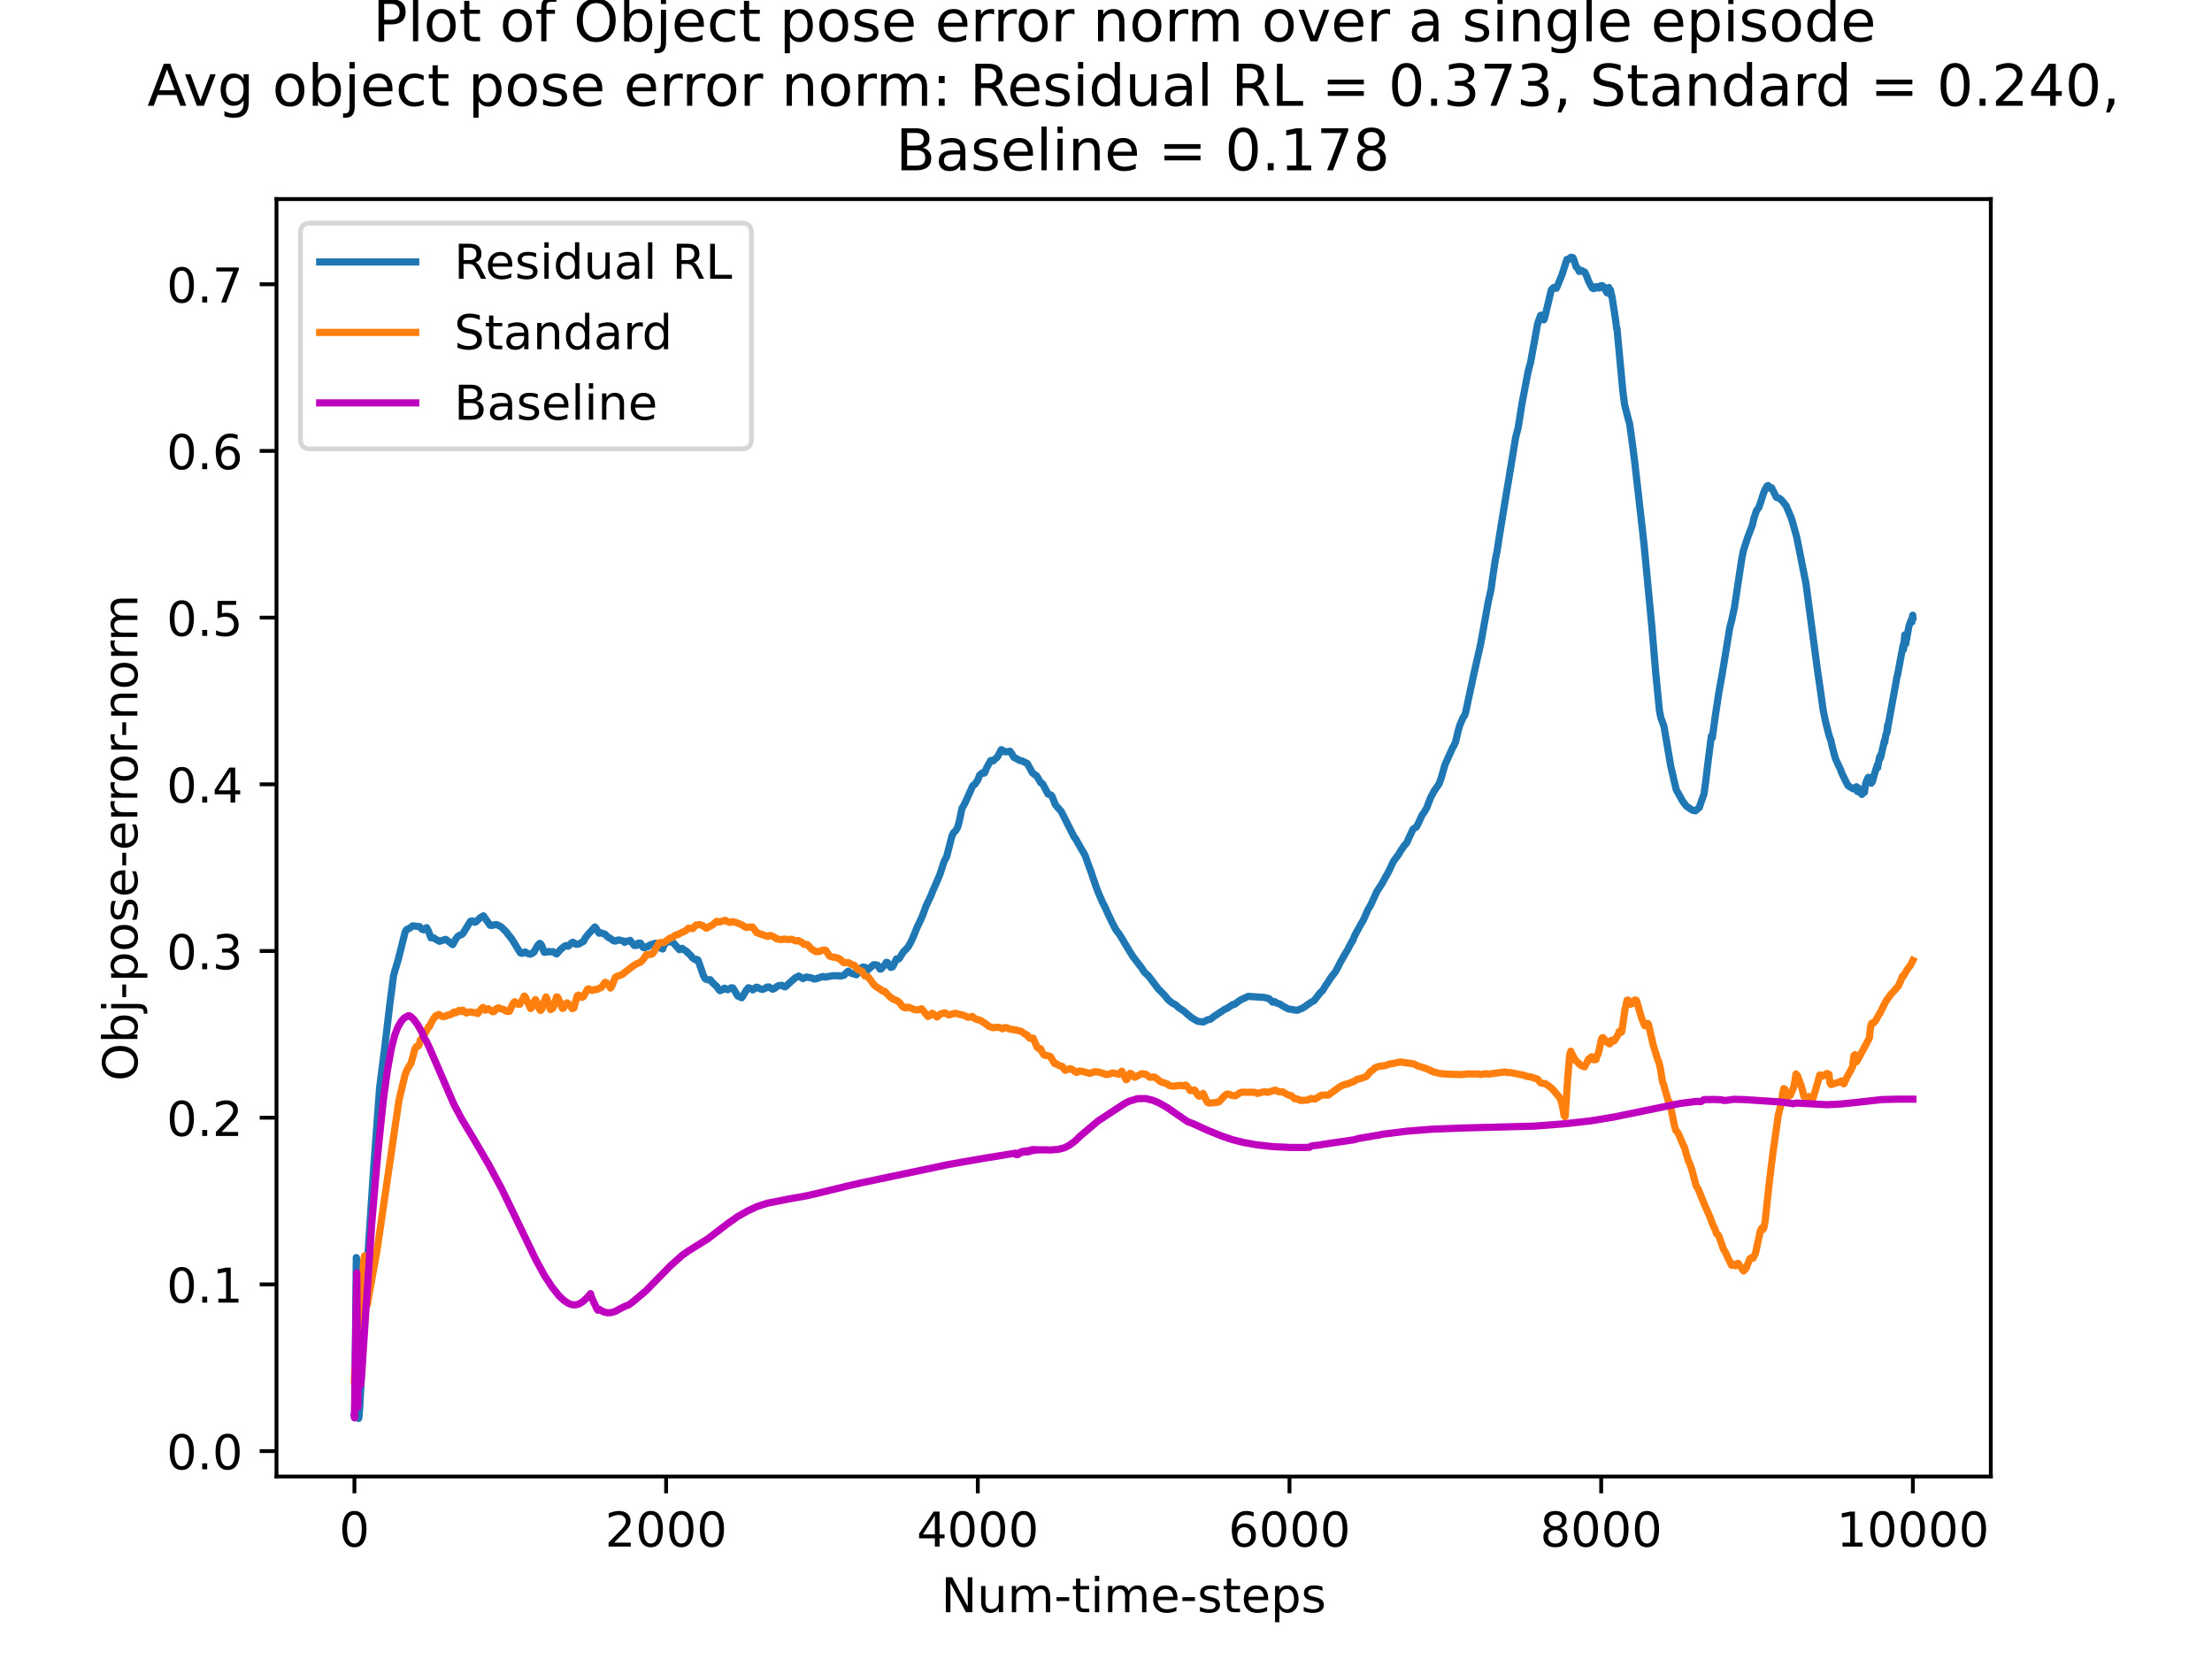 <?xml version="1.0" encoding="utf-8" standalone="no"?>
<!DOCTYPE svg PUBLIC "-//W3C//DTD SVG 1.1//EN"
  "http://www.w3.org/Graphics/SVG/1.1/DTD/svg11.dtd">
<!-- Created with matplotlib (https://matplotlib.org/) -->
<svg height="345.6pt" version="1.1" viewBox="0 0 460.8 345.6" width="460.8pt" xmlns="http://www.w3.org/2000/svg" xmlns:xlink="http://www.w3.org/1999/xlink">
 <defs>
  <style type="text/css">*{stroke-linecap:butt;stroke-linejoin:round;}</style>
 </defs>
 <g id="figure_1">
  <g id="patch_1">
   <path d="M 0 345.6 
L 460.8 345.6 
L 460.8 0 
L 0 0 
z
" style="fill:#ffffff;"/>
  </g>
  <g id="axes_1">
   <g id="patch_2">
    <path d="M 57.6 307.584 
L 414.72 307.584 
L 414.72 41.472 
L 57.6 41.472 
z
" style="fill:#ffffff;"/>
   </g>
   <g id="matplotlib.axis_1">
    <g id="xtick_1">
     <g id="line2d_1">
      <defs>
       <path d="M 0 0 
L 0 3.5 
" id="m021564cc60" style="stroke:#000000;stroke-width:0.8;"/>
      </defs>
      <g>
       <use style="stroke:#000000;stroke-width:0.8;" x="73.833" xlink:href="#m021564cc60" y="307.584"/>
      </g>
     </g>
     <g id="text_1">
      <!-- 0 -->
      <g transform="translate(70.651 322.182)scale(0.1 -0.1)">
       <defs>
        <path d="M 31.781 66.406 
Q 24.172 66.406 20.328 58.906 
Q 16.5 51.422 16.5 36.375 
Q 16.5 21.391 20.328 13.891 
Q 24.172 6.391 31.781 6.391 
Q 39.453 6.391 43.281 13.891 
Q 47.125 21.391 47.125 36.375 
Q 47.125 51.422 43.281 58.906 
Q 39.453 66.406 31.781 66.406 
z
M 31.781 74.219 
Q 44.047 74.219 50.516 64.516 
Q 56.984 54.828 56.984 36.375 
Q 56.984 17.969 50.516 8.266 
Q 44.047 -1.422 31.781 -1.422 
Q 19.531 -1.422 13.062 8.266 
Q 6.594 17.969 6.594 36.375 
Q 6.594 54.828 13.062 64.516 
Q 19.531 74.219 31.781 74.219 
z
" id="DejaVuSans-48"/>
       </defs>
       <use xlink:href="#DejaVuSans-48"/>
      </g>
     </g>
    </g>
    <g id="xtick_2">
     <g id="line2d_2">
      <g>
       <use style="stroke:#000000;stroke-width:0.8;" x="138.764" xlink:href="#m021564cc60" y="307.584"/>
      </g>
     </g>
     <g id="text_2">
      <!-- 2000 -->
      <g transform="translate(126.039 322.182)scale(0.1 -0.1)">
       <defs>
        <path d="M 19.188 8.297 
L 53.609 8.297 
L 53.609 0 
L 7.328 0 
L 7.328 8.297 
Q 12.938 14.109 22.625 23.891 
Q 32.328 33.688 34.812 36.531 
Q 39.547 41.844 41.422 45.531 
Q 43.312 49.219 43.312 52.781 
Q 43.312 58.594 39.234 62.25 
Q 35.156 65.922 28.609 65.922 
Q 23.969 65.922 18.812 64.312 
Q 13.672 62.703 7.812 59.422 
L 7.812 69.391 
Q 13.766 71.781 18.938 73 
Q 24.125 74.219 28.422 74.219 
Q 39.75 74.219 46.484 68.547 
Q 53.219 62.891 53.219 53.422 
Q 53.219 48.922 51.531 44.891 
Q 49.859 40.875 45.406 35.406 
Q 44.188 33.984 37.641 27.219 
Q 31.109 20.453 19.188 8.297 
z
" id="DejaVuSans-50"/>
       </defs>
       <use xlink:href="#DejaVuSans-50"/>
       <use x="63.623" xlink:href="#DejaVuSans-48"/>
       <use x="127.246" xlink:href="#DejaVuSans-48"/>
       <use x="190.869" xlink:href="#DejaVuSans-48"/>
      </g>
     </g>
    </g>
    <g id="xtick_3">
     <g id="line2d_3">
      <g>
       <use style="stroke:#000000;stroke-width:0.8;" x="203.695" xlink:href="#m021564cc60" y="307.584"/>
      </g>
     </g>
     <g id="text_3">
      <!-- 4000 -->
      <g transform="translate(190.97 322.182)scale(0.1 -0.1)">
       <defs>
        <path d="M 37.797 64.312 
L 12.891 25.391 
L 37.797 25.391 
z
M 35.203 72.906 
L 47.609 72.906 
L 47.609 25.391 
L 58.016 25.391 
L 58.016 17.188 
L 47.609 17.188 
L 47.609 0 
L 37.797 0 
L 37.797 17.188 
L 4.891 17.188 
L 4.891 26.703 
z
" id="DejaVuSans-52"/>
       </defs>
       <use xlink:href="#DejaVuSans-52"/>
       <use x="63.623" xlink:href="#DejaVuSans-48"/>
       <use x="127.246" xlink:href="#DejaVuSans-48"/>
       <use x="190.869" xlink:href="#DejaVuSans-48"/>
      </g>
     </g>
    </g>
    <g id="xtick_4">
     <g id="line2d_4">
      <g>
       <use style="stroke:#000000;stroke-width:0.8;" x="268.625" xlink:href="#m021564cc60" y="307.584"/>
      </g>
     </g>
     <g id="text_4">
      <!-- 6000 -->
      <g transform="translate(255.9 322.182)scale(0.1 -0.1)">
       <defs>
        <path d="M 33.016 40.375 
Q 26.375 40.375 22.484 35.828 
Q 18.609 31.297 18.609 23.391 
Q 18.609 15.531 22.484 10.953 
Q 26.375 6.391 33.016 6.391 
Q 39.656 6.391 43.531 10.953 
Q 47.406 15.531 47.406 23.391 
Q 47.406 31.297 43.531 35.828 
Q 39.656 40.375 33.016 40.375 
z
M 52.594 71.297 
L 52.594 62.312 
Q 48.875 64.062 45.094 64.984 
Q 41.312 65.922 37.594 65.922 
Q 27.828 65.922 22.672 59.328 
Q 17.531 52.734 16.797 39.406 
Q 19.672 43.656 24.016 45.922 
Q 28.375 48.188 33.594 48.188 
Q 44.578 48.188 50.953 41.516 
Q 57.328 34.859 57.328 23.391 
Q 57.328 12.156 50.688 5.359 
Q 44.047 -1.422 33.016 -1.422 
Q 20.359 -1.422 13.672 8.266 
Q 6.984 17.969 6.984 36.375 
Q 6.984 53.656 15.188 63.938 
Q 23.391 74.219 37.203 74.219 
Q 40.922 74.219 44.703 73.484 
Q 48.484 72.75 52.594 71.297 
z
" id="DejaVuSans-54"/>
       </defs>
       <use xlink:href="#DejaVuSans-54"/>
       <use x="63.623" xlink:href="#DejaVuSans-48"/>
       <use x="127.246" xlink:href="#DejaVuSans-48"/>
       <use x="190.869" xlink:href="#DejaVuSans-48"/>
      </g>
     </g>
    </g>
    <g id="xtick_5">
     <g id="line2d_5">
      <g>
       <use style="stroke:#000000;stroke-width:0.8;" x="333.556" xlink:href="#m021564cc60" y="307.584"/>
      </g>
     </g>
     <g id="text_5">
      <!-- 8000 -->
      <g transform="translate(320.831 322.182)scale(0.1 -0.1)">
       <defs>
        <path d="M 31.781 34.625 
Q 24.75 34.625 20.719 30.859 
Q 16.703 27.094 16.703 20.516 
Q 16.703 13.922 20.719 10.156 
Q 24.75 6.391 31.781 6.391 
Q 38.812 6.391 42.859 10.172 
Q 46.922 13.969 46.922 20.516 
Q 46.922 27.094 42.891 30.859 
Q 38.875 34.625 31.781 34.625 
z
M 21.922 38.812 
Q 15.578 40.375 12.031 44.719 
Q 8.5 49.078 8.5 55.328 
Q 8.5 64.062 14.719 69.141 
Q 20.953 74.219 31.781 74.219 
Q 42.672 74.219 48.875 69.141 
Q 55.078 64.062 55.078 55.328 
Q 55.078 49.078 51.531 44.719 
Q 48 40.375 41.703 38.812 
Q 48.828 37.156 52.797 32.312 
Q 56.781 27.484 56.781 20.516 
Q 56.781 9.906 50.312 4.234 
Q 43.844 -1.422 31.781 -1.422 
Q 19.734 -1.422 13.25 4.234 
Q 6.781 9.906 6.781 20.516 
Q 6.781 27.484 10.781 32.312 
Q 14.797 37.156 21.922 38.812 
z
M 18.312 54.391 
Q 18.312 48.734 21.844 45.562 
Q 25.391 42.391 31.781 42.391 
Q 38.141 42.391 41.719 45.562 
Q 45.312 48.734 45.312 54.391 
Q 45.312 60.062 41.719 63.234 
Q 38.141 66.406 31.781 66.406 
Q 25.391 66.406 21.844 63.234 
Q 18.312 60.062 18.312 54.391 
z
" id="DejaVuSans-56"/>
       </defs>
       <use xlink:href="#DejaVuSans-56"/>
       <use x="63.623" xlink:href="#DejaVuSans-48"/>
       <use x="127.246" xlink:href="#DejaVuSans-48"/>
       <use x="190.869" xlink:href="#DejaVuSans-48"/>
      </g>
     </g>
    </g>
    <g id="xtick_6">
     <g id="line2d_6">
      <g>
       <use style="stroke:#000000;stroke-width:0.8;" x="398.487" xlink:href="#m021564cc60" y="307.584"/>
      </g>
     </g>
     <g id="text_6">
      <!-- 10000 -->
      <g transform="translate(382.581 322.182)scale(0.1 -0.1)">
       <defs>
        <path d="M 12.406 8.297 
L 28.516 8.297 
L 28.516 63.922 
L 10.984 60.406 
L 10.984 69.391 
L 28.422 72.906 
L 38.281 72.906 
L 38.281 8.297 
L 54.391 8.297 
L 54.391 0 
L 12.406 0 
z
" id="DejaVuSans-49"/>
       </defs>
       <use xlink:href="#DejaVuSans-49"/>
       <use x="63.623" xlink:href="#DejaVuSans-48"/>
       <use x="127.246" xlink:href="#DejaVuSans-48"/>
       <use x="190.869" xlink:href="#DejaVuSans-48"/>
       <use x="254.492" xlink:href="#DejaVuSans-48"/>
      </g>
     </g>
    </g>
    <g id="text_7">
     <!-- Num-time-steps -->
     <g transform="translate(196.056 335.861)scale(0.1 -0.1)">
      <defs>
       <path d="M 9.812 72.906 
L 23.094 72.906 
L 55.422 11.922 
L 55.422 72.906 
L 64.984 72.906 
L 64.984 0 
L 51.703 0 
L 19.391 60.984 
L 19.391 0 
L 9.812 0 
z
" id="DejaVuSans-78"/>
       <path d="M 8.5 21.578 
L 8.5 54.688 
L 17.484 54.688 
L 17.484 21.922 
Q 17.484 14.156 20.5 10.266 
Q 23.531 6.391 29.594 6.391 
Q 36.859 6.391 41.078 11.031 
Q 45.312 15.672 45.312 23.688 
L 45.312 54.688 
L 54.297 54.688 
L 54.297 0 
L 45.312 0 
L 45.312 8.406 
Q 42.047 3.422 37.719 1 
Q 33.406 -1.422 27.688 -1.422 
Q 18.266 -1.422 13.375 4.438 
Q 8.5 10.297 8.5 21.578 
z
M 31.109 56 
z
" id="DejaVuSans-117"/>
       <path d="M 52 44.188 
Q 55.375 50.25 60.062 53.125 
Q 64.75 56 71.094 56 
Q 79.641 56 84.281 50.016 
Q 88.922 44.047 88.922 33.016 
L 88.922 0 
L 79.891 0 
L 79.891 32.719 
Q 79.891 40.578 77.094 44.375 
Q 74.312 48.188 68.609 48.188 
Q 61.625 48.188 57.562 43.547 
Q 53.516 38.922 53.516 30.906 
L 53.516 0 
L 44.484 0 
L 44.484 32.719 
Q 44.484 40.625 41.703 44.406 
Q 38.922 48.188 33.109 48.188 
Q 26.219 48.188 22.156 43.531 
Q 18.109 38.875 18.109 30.906 
L 18.109 0 
L 9.078 0 
L 9.078 54.688 
L 18.109 54.688 
L 18.109 46.188 
Q 21.188 51.219 25.484 53.609 
Q 29.781 56 35.688 56 
Q 41.656 56 45.828 52.969 
Q 50 49.953 52 44.188 
z
" id="DejaVuSans-109"/>
       <path d="M 4.891 31.391 
L 31.203 31.391 
L 31.203 23.391 
L 4.891 23.391 
z
" id="DejaVuSans-45"/>
       <path d="M 18.312 70.219 
L 18.312 54.688 
L 36.812 54.688 
L 36.812 47.703 
L 18.312 47.703 
L 18.312 18.016 
Q 18.312 11.328 20.141 9.422 
Q 21.969 7.516 27.594 7.516 
L 36.812 7.516 
L 36.812 0 
L 27.594 0 
Q 17.188 0 13.234 3.875 
Q 9.281 7.766 9.281 18.016 
L 9.281 47.703 
L 2.688 47.703 
L 2.688 54.688 
L 9.281 54.688 
L 9.281 70.219 
z
" id="DejaVuSans-116"/>
       <path d="M 9.422 54.688 
L 18.406 54.688 
L 18.406 0 
L 9.422 0 
z
M 9.422 75.984 
L 18.406 75.984 
L 18.406 64.594 
L 9.422 64.594 
z
" id="DejaVuSans-105"/>
       <path d="M 56.203 29.594 
L 56.203 25.203 
L 14.891 25.203 
Q 15.484 15.922 20.484 11.062 
Q 25.484 6.203 34.422 6.203 
Q 39.594 6.203 44.453 7.469 
Q 49.312 8.734 54.109 11.281 
L 54.109 2.781 
Q 49.266 0.734 44.188 -0.344 
Q 39.109 -1.422 33.891 -1.422 
Q 20.797 -1.422 13.156 6.188 
Q 5.516 13.812 5.516 26.812 
Q 5.516 40.234 12.766 48.109 
Q 20.016 56 32.328 56 
Q 43.359 56 49.781 48.891 
Q 56.203 41.797 56.203 29.594 
z
M 47.219 32.234 
Q 47.125 39.594 43.094 43.984 
Q 39.062 48.391 32.422 48.391 
Q 24.906 48.391 20.391 44.141 
Q 15.875 39.891 15.188 32.172 
z
" id="DejaVuSans-101"/>
       <path d="M 44.281 53.078 
L 44.281 44.578 
Q 40.484 46.531 36.375 47.5 
Q 32.281 48.484 27.875 48.484 
Q 21.188 48.484 17.844 46.438 
Q 14.5 44.391 14.5 40.281 
Q 14.5 37.156 16.891 35.375 
Q 19.281 33.594 26.516 31.984 
L 29.594 31.297 
Q 39.156 29.25 43.188 25.516 
Q 47.219 21.781 47.219 15.094 
Q 47.219 7.469 41.188 3.016 
Q 35.156 -1.422 24.609 -1.422 
Q 20.219 -1.422 15.453 -0.562 
Q 10.688 0.297 5.422 2 
L 5.422 11.281 
Q 10.406 8.688 15.234 7.391 
Q 20.062 6.109 24.812 6.109 
Q 31.156 6.109 34.562 8.281 
Q 37.984 10.453 37.984 14.406 
Q 37.984 18.062 35.516 20.016 
Q 33.062 21.969 24.703 23.781 
L 21.578 24.516 
Q 13.234 26.266 9.516 29.906 
Q 5.812 33.547 5.812 39.891 
Q 5.812 47.609 11.281 51.797 
Q 16.75 56 26.812 56 
Q 31.781 56 36.172 55.266 
Q 40.578 54.547 44.281 53.078 
z
" id="DejaVuSans-115"/>
       <path d="M 18.109 8.203 
L 18.109 -20.797 
L 9.078 -20.797 
L 9.078 54.688 
L 18.109 54.688 
L 18.109 46.391 
Q 20.953 51.266 25.266 53.625 
Q 29.594 56 35.594 56 
Q 45.562 56 51.781 48.094 
Q 58.016 40.188 58.016 27.297 
Q 58.016 14.406 51.781 6.484 
Q 45.562 -1.422 35.594 -1.422 
Q 29.594 -1.422 25.266 0.953 
Q 20.953 3.328 18.109 8.203 
z
M 48.688 27.297 
Q 48.688 37.203 44.609 42.844 
Q 40.531 48.484 33.406 48.484 
Q 26.266 48.484 22.188 42.844 
Q 18.109 37.203 18.109 27.297 
Q 18.109 17.391 22.188 11.75 
Q 26.266 6.109 33.406 6.109 
Q 40.531 6.109 44.609 11.75 
Q 48.688 17.391 48.688 27.297 
z
" id="DejaVuSans-112"/>
      </defs>
      <use xlink:href="#DejaVuSans-78"/>
      <use x="74.805" xlink:href="#DejaVuSans-117"/>
      <use x="138.184" xlink:href="#DejaVuSans-109"/>
      <use x="235.596" xlink:href="#DejaVuSans-45"/>
      <use x="271.68" xlink:href="#DejaVuSans-116"/>
      <use x="310.889" xlink:href="#DejaVuSans-105"/>
      <use x="338.672" xlink:href="#DejaVuSans-109"/>
      <use x="436.084" xlink:href="#DejaVuSans-101"/>
      <use x="497.607" xlink:href="#DejaVuSans-45"/>
      <use x="533.691" xlink:href="#DejaVuSans-115"/>
      <use x="585.791" xlink:href="#DejaVuSans-116"/>
      <use x="625" xlink:href="#DejaVuSans-101"/>
      <use x="686.523" xlink:href="#DejaVuSans-112"/>
      <use x="750" xlink:href="#DejaVuSans-115"/>
     </g>
    </g>
   </g>
   <g id="matplotlib.axis_2">
    <g id="ytick_1">
     <g id="line2d_7">
      <defs>
       <path d="M 0 0 
L -3.5 0 
" id="m39f78b8245" style="stroke:#000000;stroke-width:0.8;"/>
      </defs>
      <g>
       <use style="stroke:#000000;stroke-width:0.8;" x="57.6" xlink:href="#m39f78b8245" y="302.287"/>
      </g>
     </g>
     <g id="text_8">
      <!-- 0.0 -->
      <g transform="translate(34.697 306.086)scale(0.1 -0.1)">
       <defs>
        <path d="M 10.688 12.406 
L 21 12.406 
L 21 0 
L 10.688 0 
z
" id="DejaVuSans-46"/>
       </defs>
       <use xlink:href="#DejaVuSans-48"/>
       <use x="63.623" xlink:href="#DejaVuSans-46"/>
       <use x="95.41" xlink:href="#DejaVuSans-48"/>
      </g>
     </g>
    </g>
    <g id="ytick_2">
     <g id="line2d_8">
      <g>
       <use style="stroke:#000000;stroke-width:0.8;" x="57.6" xlink:href="#m39f78b8245" y="267.562"/>
      </g>
     </g>
     <g id="text_9">
      <!-- 0.1 -->
      <g transform="translate(34.697 271.361)scale(0.1 -0.1)">
       <use xlink:href="#DejaVuSans-48"/>
       <use x="63.623" xlink:href="#DejaVuSans-46"/>
       <use x="95.41" xlink:href="#DejaVuSans-49"/>
      </g>
     </g>
    </g>
    <g id="ytick_3">
     <g id="line2d_9">
      <g>
       <use style="stroke:#000000;stroke-width:0.8;" x="57.6" xlink:href="#m39f78b8245" y="232.838"/>
      </g>
     </g>
     <g id="text_10">
      <!-- 0.2 -->
      <g transform="translate(34.697 236.637)scale(0.1 -0.1)">
       <use xlink:href="#DejaVuSans-48"/>
       <use x="63.623" xlink:href="#DejaVuSans-46"/>
       <use x="95.41" xlink:href="#DejaVuSans-50"/>
      </g>
     </g>
    </g>
    <g id="ytick_4">
     <g id="line2d_10">
      <g>
       <use style="stroke:#000000;stroke-width:0.8;" x="57.6" xlink:href="#m39f78b8245" y="198.113"/>
      </g>
     </g>
     <g id="text_11">
      <!-- 0.3 -->
      <g transform="translate(34.697 201.912)scale(0.1 -0.1)">
       <defs>
        <path d="M 40.578 39.312 
Q 47.656 37.797 51.625 33 
Q 55.609 28.219 55.609 21.188 
Q 55.609 10.406 48.188 4.484 
Q 40.766 -1.422 27.094 -1.422 
Q 22.516 -1.422 17.656 -0.516 
Q 12.797 0.391 7.625 2.203 
L 7.625 11.719 
Q 11.719 9.328 16.594 8.109 
Q 21.484 6.891 26.812 6.891 
Q 36.078 6.891 40.938 10.547 
Q 45.797 14.203 45.797 21.188 
Q 45.797 27.641 41.281 31.266 
Q 36.766 34.906 28.719 34.906 
L 20.219 34.906 
L 20.219 43.016 
L 29.109 43.016 
Q 36.375 43.016 40.234 45.922 
Q 44.094 48.828 44.094 54.297 
Q 44.094 59.906 40.109 62.906 
Q 36.141 65.922 28.719 65.922 
Q 24.656 65.922 20.016 65.031 
Q 15.375 64.156 9.812 62.312 
L 9.812 71.094 
Q 15.438 72.656 20.344 73.438 
Q 25.25 74.219 29.594 74.219 
Q 40.828 74.219 47.359 69.109 
Q 53.906 64.016 53.906 55.328 
Q 53.906 49.266 50.438 45.094 
Q 46.969 40.922 40.578 39.312 
z
" id="DejaVuSans-51"/>
       </defs>
       <use xlink:href="#DejaVuSans-48"/>
       <use x="63.623" xlink:href="#DejaVuSans-46"/>
       <use x="95.41" xlink:href="#DejaVuSans-51"/>
      </g>
     </g>
    </g>
    <g id="ytick_5">
     <g id="line2d_11">
      <g>
       <use style="stroke:#000000;stroke-width:0.8;" x="57.6" xlink:href="#m39f78b8245" y="163.388"/>
      </g>
     </g>
     <g id="text_12">
      <!-- 0.4 -->
      <g transform="translate(34.697 167.188)scale(0.1 -0.1)">
       <use xlink:href="#DejaVuSans-48"/>
       <use x="63.623" xlink:href="#DejaVuSans-46"/>
       <use x="95.41" xlink:href="#DejaVuSans-52"/>
      </g>
     </g>
    </g>
    <g id="ytick_6">
     <g id="line2d_12">
      <g>
       <use style="stroke:#000000;stroke-width:0.8;" x="57.6" xlink:href="#m39f78b8245" y="128.664"/>
      </g>
     </g>
     <g id="text_13">
      <!-- 0.5 -->
      <g transform="translate(34.697 132.463)scale(0.1 -0.1)">
       <defs>
        <path d="M 10.797 72.906 
L 49.516 72.906 
L 49.516 64.594 
L 19.828 64.594 
L 19.828 46.734 
Q 21.969 47.469 24.109 47.828 
Q 26.266 48.188 28.422 48.188 
Q 40.625 48.188 47.75 41.5 
Q 54.891 34.812 54.891 23.391 
Q 54.891 11.625 47.562 5.094 
Q 40.234 -1.422 26.906 -1.422 
Q 22.312 -1.422 17.547 -0.641 
Q 12.797 0.141 7.719 1.703 
L 7.719 11.625 
Q 12.109 9.234 16.797 8.062 
Q 21.484 6.891 26.703 6.891 
Q 35.156 6.891 40.078 11.328 
Q 45.016 15.766 45.016 23.391 
Q 45.016 31 40.078 35.438 
Q 35.156 39.891 26.703 39.891 
Q 22.75 39.891 18.812 39.016 
Q 14.891 38.141 10.797 36.281 
z
" id="DejaVuSans-53"/>
       </defs>
       <use xlink:href="#DejaVuSans-48"/>
       <use x="63.623" xlink:href="#DejaVuSans-46"/>
       <use x="95.41" xlink:href="#DejaVuSans-53"/>
      </g>
     </g>
    </g>
    <g id="ytick_7">
     <g id="line2d_13">
      <g>
       <use style="stroke:#000000;stroke-width:0.8;" x="57.6" xlink:href="#m39f78b8245" y="93.939"/>
      </g>
     </g>
     <g id="text_14">
      <!-- 0.6 -->
      <g transform="translate(34.697 97.739)scale(0.1 -0.1)">
       <use xlink:href="#DejaVuSans-48"/>
       <use x="63.623" xlink:href="#DejaVuSans-46"/>
       <use x="95.41" xlink:href="#DejaVuSans-54"/>
      </g>
     </g>
    </g>
    <g id="ytick_8">
     <g id="line2d_14">
      <g>
       <use style="stroke:#000000;stroke-width:0.8;" x="57.6" xlink:href="#m39f78b8245" y="59.215"/>
      </g>
     </g>
     <g id="text_15">
      <!-- 0.7 -->
      <g transform="translate(34.697 63.014)scale(0.1 -0.1)">
       <defs>
        <path d="M 8.203 72.906 
L 55.078 72.906 
L 55.078 68.703 
L 28.609 0 
L 18.312 0 
L 43.219 64.594 
L 8.203 64.594 
z
" id="DejaVuSans-55"/>
       </defs>
       <use xlink:href="#DejaVuSans-48"/>
       <use x="63.623" xlink:href="#DejaVuSans-46"/>
       <use x="95.41" xlink:href="#DejaVuSans-55"/>
      </g>
     </g>
    </g>
    <g id="text_16">
     <!-- Obj-pose-error-norm -->
     <g transform="translate(28.617 225.204)rotate(-90)scale(0.1 -0.1)">
      <defs>
       <path d="M 39.406 66.219 
Q 28.656 66.219 22.328 58.203 
Q 16.016 50.203 16.016 36.375 
Q 16.016 22.609 22.328 14.594 
Q 28.656 6.594 39.406 6.594 
Q 50.141 6.594 56.422 14.594 
Q 62.703 22.609 62.703 36.375 
Q 62.703 50.203 56.422 58.203 
Q 50.141 66.219 39.406 66.219 
z
M 39.406 74.219 
Q 54.734 74.219 63.906 63.938 
Q 73.094 53.656 73.094 36.375 
Q 73.094 19.141 63.906 8.859 
Q 54.734 -1.422 39.406 -1.422 
Q 24.031 -1.422 14.812 8.828 
Q 5.609 19.094 5.609 36.375 
Q 5.609 53.656 14.812 63.938 
Q 24.031 74.219 39.406 74.219 
z
" id="DejaVuSans-79"/>
       <path d="M 48.688 27.297 
Q 48.688 37.203 44.609 42.844 
Q 40.531 48.484 33.406 48.484 
Q 26.266 48.484 22.188 42.844 
Q 18.109 37.203 18.109 27.297 
Q 18.109 17.391 22.188 11.75 
Q 26.266 6.109 33.406 6.109 
Q 40.531 6.109 44.609 11.75 
Q 48.688 17.391 48.688 27.297 
z
M 18.109 46.391 
Q 20.953 51.266 25.266 53.625 
Q 29.594 56 35.594 56 
Q 45.562 56 51.781 48.094 
Q 58.016 40.188 58.016 27.297 
Q 58.016 14.406 51.781 6.484 
Q 45.562 -1.422 35.594 -1.422 
Q 29.594 -1.422 25.266 0.953 
Q 20.953 3.328 18.109 8.203 
L 18.109 0 
L 9.078 0 
L 9.078 75.984 
L 18.109 75.984 
z
" id="DejaVuSans-98"/>
       <path d="M 9.422 54.688 
L 18.406 54.688 
L 18.406 -0.984 
Q 18.406 -11.422 14.422 -16.109 
Q 10.453 -20.797 1.609 -20.797 
L -1.812 -20.797 
L -1.812 -13.188 
L 0.594 -13.188 
Q 5.719 -13.188 7.562 -10.812 
Q 9.422 -8.453 9.422 -0.984 
z
M 9.422 75.984 
L 18.406 75.984 
L 18.406 64.594 
L 9.422 64.594 
z
" id="DejaVuSans-106"/>
       <path d="M 30.609 48.391 
Q 23.391 48.391 19.188 42.75 
Q 14.984 37.109 14.984 27.297 
Q 14.984 17.484 19.156 11.844 
Q 23.344 6.203 30.609 6.203 
Q 37.797 6.203 41.984 11.859 
Q 46.188 17.531 46.188 27.297 
Q 46.188 37.016 41.984 42.703 
Q 37.797 48.391 30.609 48.391 
z
M 30.609 56 
Q 42.328 56 49.016 48.375 
Q 55.719 40.766 55.719 27.297 
Q 55.719 13.875 49.016 6.219 
Q 42.328 -1.422 30.609 -1.422 
Q 18.844 -1.422 12.172 6.219 
Q 5.516 13.875 5.516 27.297 
Q 5.516 40.766 12.172 48.375 
Q 18.844 56 30.609 56 
z
" id="DejaVuSans-111"/>
       <path d="M 41.109 46.297 
Q 39.594 47.172 37.812 47.578 
Q 36.031 48 33.891 48 
Q 26.266 48 22.188 43.047 
Q 18.109 38.094 18.109 28.812 
L 18.109 0 
L 9.078 0 
L 9.078 54.688 
L 18.109 54.688 
L 18.109 46.188 
Q 20.953 51.172 25.484 53.578 
Q 30.031 56 36.531 56 
Q 37.453 56 38.578 55.875 
Q 39.703 55.766 41.062 55.516 
z
" id="DejaVuSans-114"/>
       <path d="M 54.891 33.016 
L 54.891 0 
L 45.906 0 
L 45.906 32.719 
Q 45.906 40.484 42.875 44.328 
Q 39.844 48.188 33.797 48.188 
Q 26.516 48.188 22.312 43.547 
Q 18.109 38.922 18.109 30.906 
L 18.109 0 
L 9.078 0 
L 9.078 54.688 
L 18.109 54.688 
L 18.109 46.188 
Q 21.344 51.125 25.703 53.562 
Q 30.078 56 35.797 56 
Q 45.219 56 50.047 50.172 
Q 54.891 44.344 54.891 33.016 
z
" id="DejaVuSans-110"/>
      </defs>
      <use xlink:href="#DejaVuSans-79"/>
      <use x="78.711" xlink:href="#DejaVuSans-98"/>
      <use x="142.188" xlink:href="#DejaVuSans-106"/>
      <use x="169.971" xlink:href="#DejaVuSans-45"/>
      <use x="206.055" xlink:href="#DejaVuSans-112"/>
      <use x="269.531" xlink:href="#DejaVuSans-111"/>
      <use x="330.713" xlink:href="#DejaVuSans-115"/>
      <use x="382.812" xlink:href="#DejaVuSans-101"/>
      <use x="444.336" xlink:href="#DejaVuSans-45"/>
      <use x="480.42" xlink:href="#DejaVuSans-101"/>
      <use x="541.943" xlink:href="#DejaVuSans-114"/>
      <use x="581.307" xlink:href="#DejaVuSans-114"/>
      <use x="620.17" xlink:href="#DejaVuSans-111"/>
      <use x="681.352" xlink:href="#DejaVuSans-114"/>
      <use x="716.09" xlink:href="#DejaVuSans-45"/>
      <use x="752.174" xlink:href="#DejaVuSans-110"/>
      <use x="815.553" xlink:href="#DejaVuSans-111"/>
      <use x="876.734" xlink:href="#DejaVuSans-114"/>
      <use x="916.098" xlink:href="#DejaVuSans-109"/>
     </g>
    </g>
   </g>
   <g id="line2d_15">
    <path clip-path="url(#pddd0d95fed)" d="M 73.833 295.124 
L 73.865 295.327 
L 74.028 282.101 
L 74.222 261.978 
L 74.287 262.123 
L 74.709 295.488 
L 74.774 295.179 
L 74.969 292.829 
L 75.391 284.463 
L 76.333 266.026 
L 77.794 243.972 
L 79.092 226.471 
L 80.066 218.881 
L 81.202 209.25 
L 81.982 203.244 
L 82.339 201.979 
L 82.891 200.141 
L 84.416 194.111 
L 84.709 193.65 
L 85.423 193.32 
L 85.942 192.875 
L 87.371 193.021 
L 87.955 193.618 
L 88.28 193.69 
L 88.864 193.252 
L 88.897 193.292 
L 89.221 193.895 
L 89.773 195.359 
L 90.033 195.365 
L 90.293 195.343 
L 90.682 195.609 
L 91.559 196.098 
L 92.728 195.717 
L 92.857 195.686 
L 93.669 196.293 
L 94.286 196.78 
L 94.416 196.612 
L 94.838 195.799 
L 94.935 195.653 
L 95.325 195.104 
L 95.747 194.82 
L 96.039 194.74 
L 96.266 194.619 
L 96.461 194.424 
L 97.987 191.945 
L 98.182 191.856 
L 98.344 191.823 
L 98.929 192.121 
L 99.156 192.038 
L 100 191.203 
L 100.714 190.783 
L 102.078 192.744 
L 102.5 192.787 
L 102.824 192.693 
L 103.376 192.595 
L 103.733 192.742 
L 103.993 192.87 
L 104.35 193.035 
L 105.454 194.106 
L 105.941 194.794 
L 106.103 194.931 
L 106.72 195.773 
L 108.344 198.425 
L 108.506 198.558 
L 108.83 198.585 
L 109.382 198.301 
L 109.577 198.444 
L 109.999 198.66 
L 110.454 198.772 
L 110.876 198.606 
L 111.103 198.37 
L 111.2 198.392 
L 111.752 197.406 
L 112.077 196.884 
L 112.434 196.526 
L 112.564 196.571 
L 112.824 196.93 
L 113.376 198.377 
L 113.441 198.347 
L 113.635 198.37 
L 113.863 198.353 
L 114.22 198.216 
L 114.707 198.296 
L 115.031 198.243 
L 115.194 198.25 
L 115.94 198.729 
L 116.362 198.268 
L 116.72 197.853 
L 117.466 197.202 
L 117.596 197.153 
L 117.888 196.97 
L 118.343 197.114 
L 118.7 196.819 
L 118.992 196.494 
L 119.317 196.281 
L 119.544 196.386 
L 119.901 196.676 
L 120.193 196.721 
L 120.583 196.657 
L 121.557 196.118 
L 121.882 195.442 
L 122.498 194.668 
L 123.927 193.1 
L 124.122 193.312 
L 124.576 194.071 
L 124.803 194.404 
L 125.161 194.319 
L 126.037 194.611 
L 126.362 194.973 
L 126.881 195.387 
L 127.173 195.49 
L 127.531 195.78 
L 127.79 195.956 
L 127.985 196.031 
L 128.277 196.035 
L 128.44 195.933 
L 128.732 195.815 
L 128.992 195.819 
L 129.316 195.907 
L 129.706 195.994 
L 129.868 196.005 
L 130.063 196.101 
L 130.128 196.315 
L 130.193 196.259 
L 130.452 196.141 
L 130.647 196.052 
L 131.037 196.059 
L 131.264 195.892 
L 132.141 196.971 
L 132.173 196.894 
L 132.53 196.928 
L 132.628 196.953 
L 132.952 196.468 
L 133.439 196.49 
L 133.926 197.343 
L 134.251 197.442 
L 134.738 197.176 
L 134.998 197.211 
L 135.192 196.979 
L 135.582 196.792 
L 135.939 196.675 
L 136.166 196.608 
L 136.556 196.504 
L 137.66 197.545 
L 137.887 197.571 
L 137.984 197.549 
L 138.049 197.692 
L 138.082 197.536 
L 138.342 196.874 
L 138.829 196.26 
L 139.543 196.175 
L 139.738 196.246 
L 140.192 196.325 
L 141.556 197.846 
L 141.88 197.682 
L 142.075 197.551 
L 143.179 198.311 
L 143.276 198.518 
L 143.309 198.505 
L 143.926 199.057 
L 144.185 199.475 
L 144.802 199.906 
L 145.062 199.829 
L 145.224 199.963 
L 145.257 200.127 
L 145.322 199.974 
L 145.387 199.969 
L 145.419 200.027 
L 145.581 200.453 
L 146.49 203.12 
L 146.653 203.458 
L 146.912 203.893 
L 147.432 204.12 
L 147.951 204.086 
L 148.373 204.633 
L 149.38 205.573 
L 149.737 206.14 
L 149.997 206.377 
L 150.159 206.3 
L 150.581 206.146 
L 150.678 206.104 
L 150.906 205.846 
L 151.62 206.181 
L 151.75 206.085 
L 151.945 205.972 
L 152.074 205.906 
L 152.399 205.758 
L 152.691 205.822 
L 153.698 207.489 
L 154.509 207.855 
L 154.769 207.474 
L 155.451 206.32 
L 155.905 205.76 
L 156.49 205.958 
L 156.814 206.222 
L 157.139 205.976 
L 157.561 205.646 
L 157.853 205.692 
L 158.275 205.978 
L 158.827 206.123 
L 159.379 205.915 
L 159.704 205.647 
L 160.158 205.582 
L 160.938 206.068 
L 161.132 206.019 
L 161.295 205.962 
L 161.847 205.508 
L 162.269 205.311 
L 162.658 205.28 
L 162.853 205.252 
L 163.21 205.478 
L 163.535 205.584 
L 163.762 205.463 
L 164.184 205.027 
L 165.613 203.741 
L 166.392 203.331 
L 166.619 203.459 
L 167.236 203.856 
L 167.593 203.722 
L 168.015 203.524 
L 168.275 203.591 
L 168.599 203.632 
L 169.119 203.745 
L 169.508 203.931 
L 169.898 203.927 
L 171.424 203.422 
L 172.008 203.551 
L 172.268 203.451 
L 172.56 203.435 
L 173.047 203.339 
L 173.599 203.241 
L 174.216 203.287 
L 174.703 203.245 
L 174.995 203.356 
L 175.579 203.209 
L 175.807 203.172 
L 176.164 202.802 
L 176.716 202.301 
L 176.911 202.463 
L 177.17 202.681 
L 178.404 203.063 
L 178.534 202.95 
L 179.41 201.641 
L 179.768 201.446 
L 180.254 201.53 
L 180.709 202.113 
L 181.943 200.994 
L 182.17 200.962 
L 182.787 201.046 
L 183.014 201.405 
L 183.339 201.887 
L 183.533 201.867 
L 184.215 201.117 
L 184.637 200.473 
L 184.865 200.509 
L 185.059 200.772 
L 185.579 201.534 
L 185.903 201.435 
L 186.098 201.106 
L 186.748 199.756 
L 186.91 199.79 
L 187.137 199.817 
L 187.332 199.667 
L 188.273 198.167 
L 188.468 198.059 
L 189.02 197.42 
L 189.15 197.314 
L 189.832 196.106 
L 190.384 194.807 
L 191.065 193.143 
L 191.293 192.686 
L 192.169 190.779 
L 192.916 188.734 
L 193.533 187.433 
L 193.987 186.456 
L 194.215 185.824 
L 194.929 184.218 
L 195.805 182.131 
L 196.682 179.453 
L 197.039 178.791 
L 197.234 178.345 
L 198.305 174.158 
L 198.662 173.431 
L 199.084 173.051 
L 199.507 172.296 
L 199.831 171.115 
L 200.383 168.401 
L 200.74 167.816 
L 200.967 167.419 
L 202.656 163.666 
L 203.143 163.323 
L 203.695 162.465 
L 204.084 161.453 
L 204.701 160.956 
L 204.993 161.071 
L 205.123 160.979 
L 205.448 160.147 
L 205.707 159.652 
L 205.935 159.226 
L 206.389 158.428 
L 206.941 158.491 
L 207.103 158.279 
L 207.331 158.087 
L 207.753 157.738 
L 208.597 156.171 
L 208.921 156.324 
L 209.149 156.551 
L 209.473 156.632 
L 209.766 156.586 
L 210.415 156.508 
L 210.74 156.974 
L 211.227 157.792 
L 211.681 158 
L 212.428 158.421 
L 212.98 158.52 
L 213.174 158.646 
L 214.019 159.06 
L 215.09 161.022 
L 215.544 161.351 
L 215.772 161.513 
L 215.902 161.553 
L 216.129 161.906 
L 216.811 163.062 
L 217.07 163.212 
L 217.2 163.29 
L 217.622 164.083 
L 218.336 165.427 
L 218.531 165.468 
L 219.018 165.671 
L 219.181 165.943 
L 219.83 167.575 
L 220.187 168.044 
L 221.064 169.021 
L 223.758 174.35 
L 223.985 174.594 
L 225.804 177.783 
L 226.063 178.241 
L 226.648 179.914 
L 227.264 181.575 
L 228.303 184.646 
L 228.79 185.915 
L 229.699 188.038 
L 230.089 188.743 
L 230.901 190.55 
L 231.68 192.186 
L 232.426 193.619 
L 232.816 194.174 
L 233.141 194.548 
L 235.9 199.117 
L 237.881 201.712 
L 238.368 202.49 
L 239.277 203.33 
L 241.354 206.089 
L 241.647 206.341 
L 242.069 206.781 
L 242.621 207.353 
L 243.302 208.215 
L 243.724 208.569 
L 243.919 208.729 
L 244.406 209.091 
L 244.926 209.312 
L 245.478 209.867 
L 246.127 210.292 
L 246.711 210.701 
L 247.328 211.261 
L 248.205 211.989 
L 249.471 212.743 
L 250.64 212.913 
L 251.581 212.435 
L 252.036 212.378 
L 252.263 212.254 
L 252.717 211.862 
L 255.25 210.182 
L 255.574 210.093 
L 256.321 209.591 
L 256.84 209.251 
L 257.198 209.211 
L 257.847 208.7 
L 258.464 208.284 
L 259.113 207.986 
L 260.022 207.56 
L 262.035 207.696 
L 263.269 207.772 
L 264.34 208.014 
L 264.762 208.411 
L 265.087 208.754 
L 265.314 208.773 
L 265.509 208.631 
L 265.931 208.939 
L 266.645 209.175 
L 267.262 209.591 
L 268.431 210.204 
L 269.112 210.266 
L 269.405 210.364 
L 270.249 210.459 
L 271.32 210.023 
L 271.71 209.781 
L 272.619 209.135 
L 273.236 208.726 
L 273.723 208.48 
L 274.534 207.434 
L 275.021 206.794 
L 275.573 206.303 
L 276.125 205.319 
L 276.417 204.966 
L 277.229 203.674 
L 278.235 202.387 
L 279.242 200.43 
L 280.248 198.654 
L 280.735 197.849 
L 281.644 196.087 
L 281.709 196.101 
L 281.741 196.07 
L 282.164 195.01 
L 282.391 194.553 
L 283.495 192.533 
L 284.014 191.676 
L 284.501 190.547 
L 284.988 189.439 
L 285.248 189.05 
L 285.637 188.335 
L 286.839 185.697 
L 287.877 184.099 
L 289.371 181.38 
L 290.247 179.491 
L 291.416 177.898 
L 291.741 177.324 
L 292.585 176.059 
L 292.845 175.866 
L 293.104 175.479 
L 293.559 174.422 
L 294.338 172.755 
L 294.76 172.459 
L 295.02 172.328 
L 295.312 171.828 
L 296.286 169.707 
L 296.611 169.307 
L 297.228 168.264 
L 298.007 166.174 
L 298.753 164.793 
L 299.792 163.282 
L 300.247 162.019 
L 300.961 159.478 
L 301.221 158.841 
L 302.682 155.617 
L 302.812 155.469 
L 303.234 154.516 
L 303.786 152.181 
L 304.11 151.05 
L 304.824 149.403 
L 305.019 149.148 
L 305.117 149.057 
L 305.311 148.445 
L 307.032 140.387 
L 308.461 134.092 
L 309.986 125.585 
L 310.636 122.682 
L 310.928 120.44 
L 311.48 116.753 
L 311.869 114.803 
L 312.324 111.856 
L 313.103 107.049 
L 315.765 90.987 
L 316.252 89.144 
L 316.544 87.316 
L 317.096 83.864 
L 318.298 77.594 
L 318.59 76.404 
L 318.85 75.483 
L 319.726 70.693 
L 320.31 67.442 
L 320.927 65.705 
L 321.025 65.656 
L 321.057 65.694 
L 321.155 65.835 
L 321.479 66.585 
L 321.609 66.632 
L 321.642 66.59 
L 321.836 65.993 
L 323.167 60.386 
L 323.687 59.873 
L 324.206 60.068 
L 324.336 59.827 
L 324.856 58.532 
L 325.375 57.275 
L 326.414 54.042 
L 326.674 54.034 
L 326.739 54.053 
L 326.771 53.974 
L 327.258 53.586 
L 327.648 53.663 
L 327.81 53.96 
L 328.362 55.624 
L 328.557 55.787 
L 328.654 55.866 
L 328.979 56.547 
L 329.076 56.389 
L 329.303 56.365 
L 329.368 56.328 
L 329.401 56.458 
L 329.466 56.344 
L 329.985 56.673 
L 330.115 56.657 
L 330.472 57.392 
L 330.959 58.645 
L 331.414 59.517 
L 331.608 59.857 
L 331.673 59.992 
L 331.738 59.935 
L 331.933 60.133 
L 332.063 60.117 
L 332.193 60.043 
L 332.517 59.711 
L 332.647 59.772 
L 332.842 59.996 
L 332.907 59.853 
L 332.972 59.891 
L 333.199 59.976 
L 333.394 59.555 
L 333.459 59.622 
L 333.556 59.636 
L 333.686 59.5 
L 333.784 59.631 
L 333.816 59.553 
L 333.881 59.566 
L 333.978 59.862 
L 334.011 59.809 
L 334.043 59.759 
L 334.076 59.823 
L 334.141 59.988 
L 334.173 59.971 
L 334.206 59.846 
L 334.271 59.979 
L 334.336 60.25 
L 334.4 60.185 
L 334.595 60.713 
L 334.628 60.545 
L 334.693 60.557 
L 334.758 60.99 
L 334.79 60.779 
L 334.855 60.241 
L 334.952 60.31 
L 334.985 60.513 
L 335.017 60.44 
L 335.147 59.896 
L 335.309 61.242 
L 335.472 60.815 
L 335.504 60.42 
L 335.569 60.934 
L 335.602 60.981 
L 335.764 61.684 
L 335.796 61.708 
L 336.576 66.76 
L 336.77 68.453 
L 336.803 68.287 
L 336.835 68.538 
L 336.868 68.581 
L 337.128 71.463 
L 338.069 81.49 
L 338.426 84.248 
L 339.27 87.584 
L 339.465 88.201 
L 339.855 90.955 
L 340.472 95.645 
L 342.16 110.491 
L 342.517 113.783 
L 344.108 130.518 
L 344.919 140.218 
L 345.698 148.085 
L 345.991 149.515 
L 346.64 151.332 
L 348.068 159.714 
L 349.205 164.548 
L 350.016 165.966 
L 350.633 167.079 
L 351.347 167.973 
L 352.581 168.795 
L 353.198 168.898 
L 354.01 168.21 
L 354.334 167.191 
L 354.951 165.49 
L 355.243 163.482 
L 355.86 158.381 
L 356.509 153.294 
L 356.542 153.279 
L 356.704 153.713 
L 357.354 148.963 
L 358.068 144.269 
L 358.75 140.488 
L 359.594 135.344 
L 360.34 130.753 
L 360.73 129.26 
L 361.314 126.541 
L 362.808 116.635 
L 363.165 114.771 
L 364.139 111.742 
L 365.048 109.402 
L 365.405 107.86 
L 365.924 106.342 
L 366.411 105.709 
L 367.483 102.457 
L 367.71 101.987 
L 368.067 101.295 
L 368.327 101.136 
L 368.554 101.426 
L 368.814 101.743 
L 368.846 101.709 
L 369.041 101.589 
L 369.074 101.638 
L 370.048 103.599 
L 370.762 103.842 
L 371.054 104.12 
L 371.444 104.553 
L 372.093 105.387 
L 373.229 108.079 
L 374.301 111.934 
L 376.216 121.579 
L 378.716 140.353 
L 379.203 143.641 
L 379.787 147.86 
L 380.307 150.38 
L 381.053 153.313 
L 381.378 154.165 
L 381.67 155.463 
L 382.319 157.931 
L 383.099 159.679 
L 383.326 160.084 
L 383.715 161.141 
L 384.657 163.062 
L 384.982 163.662 
L 385.761 164.15 
L 386.053 164.329 
L 386.215 164.302 
L 386.735 163.895 
L 386.865 163.995 
L 386.93 164.855 
L 386.995 164.679 
L 387.189 164.202 
L 387.449 165.141 
L 387.676 165.214 
L 387.839 164.896 
L 387.871 165.49 
L 387.936 165.093 
L 388.098 164.59 
L 388.131 165.097 
L 388.196 164.763 
L 388.261 164.435 
L 388.391 165.051 
L 388.65 163.251 
L 389.04 162.193 
L 389.202 161.928 
L 389.235 162.779 
L 389.3 162.507 
L 389.429 162.104 
L 389.462 162.74 
L 389.527 162.525 
L 389.754 161.957 
L 389.819 163.158 
L 389.916 162.996 
L 390.079 162.788 
L 390.338 161.807 
L 390.728 160.441 
L 390.955 159.806 
L 391.053 159.406 
L 391.118 159.479 
L 391.15 159.929 
L 391.215 159.477 
L 391.54 157.698 
L 391.572 158.187 
L 391.637 158.045 
L 391.767 157.319 
L 391.799 157.74 
L 391.864 157.382 
L 392.546 154.328 
L 392.579 154.397 
L 392.611 154.663 
L 392.643 154.376 
L 392.871 152.97 
L 392.903 153.024 
L 392.936 152.954 
L 393.066 152.423 
L 393.228 151.076 
L 393.13 152.479 
L 393.325 151.174 
L 394.916 142.463 
L 395.143 141.153 
L 395.306 140.527 
L 396.474 134.328 
L 396.507 134.806 
L 396.539 135.292 
L 396.572 134.844 
L 396.799 132.26 
L 396.832 132.981 
L 396.864 134.256 
L 396.961 134.029 
L 396.994 134.137 
L 397.156 132.803 
L 397.189 133.202 
L 397.254 132.67 
L 397.676 130.386 
L 398.195 129.002 
L 398.292 129.55 
L 398.455 128.161 
L 398.487 128.577 
L 398.487 128.577 
" style="fill:none;stroke:#1f77b4;stroke-linecap:square;stroke-width:1.5;"/>
   </g>
   <g id="line2d_16">
    <path clip-path="url(#pddd0d95fed)" d="M 73.833 287.512 
L 73.93 284.935 
L 73.995 286.235 
L 74.028 286.474 
L 74.06 286.183 
L 74.092 284.786 
L 74.157 285.326 
L 74.482 286.762 
L 74.547 286.738 
L 74.644 286.329 
L 74.807 284.101 
L 75.131 276.096 
L 75.748 262.688 
L 75.943 261.622 
L 76.008 261.923 
L 76.3 265.833 
L 76.56 271.721 
L 76.625 271.073 
L 78.508 260.691 
L 83.085 229.378 
L 83.313 228.368 
L 84.352 224.011 
L 84.514 223.56 
L 84.871 222.7 
L 85.585 221.576 
L 86.105 219.805 
L 86.397 218.622 
L 86.689 218.059 
L 87.014 217.916 
L 87.144 217.916 
L 87.208 217.828 
L 87.338 217.616 
L 87.533 216.729 
L 88.345 215.679 
L 89.286 213.876 
L 89.319 213.901 
L 89.384 213.952 
L 89.416 213.88 
L 89.514 213.731 
L 89.871 212.966 
L 90.39 212.071 
L 90.423 212.111 
L 90.455 212.037 
L 90.747 211.639 
L 90.78 211.674 
L 90.812 211.592 
L 91.429 211.32 
L 91.656 211.544 
L 92.143 211.705 
L 92.208 211.777 
L 92.241 211.738 
L 92.306 211.715 
L 92.338 211.795 
L 92.76 211.679 
L 92.89 211.682 
L 93.085 211.52 
L 93.442 211.415 
L 93.539 211.478 
L 93.572 211.439 
L 93.734 211.42 
L 93.929 211.294 
L 94.124 211.243 
L 94.351 210.974 
L 94.448 210.911 
L 94.74 210.793 
L 94.935 210.989 
L 94.968 210.965 
L 95.195 210.825 
L 95.585 210.511 
L 95.617 210.585 
L 95.779 210.708 
L 96.104 210.686 
L 96.169 210.63 
L 96.331 210.433 
L 96.494 210.477 
L 96.656 210.667 
L 97.143 211.039 
L 97.338 210.941 
L 97.825 210.79 
L 99.156 211.002 
L 99.416 210.888 
L 99.545 211.133 
L 99.643 211.005 
L 100.26 210.173 
L 100.617 209.866 
L 100.649 209.903 
L 101.006 210.41 
L 101.071 210.361 
L 101.104 210.407 
L 101.526 210.325 
L 101.721 210.126 
L 101.883 210.234 
L 102.11 210.394 
L 102.208 210.434 
L 102.597 210.769 
L 102.954 210.699 
L 103.214 210.354 
L 103.409 210.125 
L 103.636 210.041 
L 103.733 210.018 
L 103.863 209.941 
L 104.123 210.095 
L 104.318 210.147 
L 104.837 210.295 
L 105 210.31 
L 105.292 210.569 
L 105.487 210.649 
L 105.616 210.669 
L 105.779 210.714 
L 106.103 210.67 
L 106.168 210.607 
L 106.525 209.786 
L 106.785 209.222 
L 107.11 208.745 
L 107.207 208.739 
L 107.272 208.683 
L 107.337 208.735 
L 107.532 208.946 
L 107.857 209.19 
L 108.149 209.18 
L 108.311 209.188 
L 108.701 208.498 
L 109.22 207.49 
L 109.382 207.62 
L 109.545 207.919 
L 110.519 210.087 
L 110.551 210.052 
L 110.681 209.984 
L 110.908 209.428 
L 111.493 208.244 
L 111.59 208.258 
L 111.882 208.89 
L 112.272 210.089 
L 112.596 210.497 
L 112.726 210.418 
L 112.921 210.103 
L 113.181 209.158 
L 113.733 207.679 
L 113.863 207.879 
L 113.96 208.108 
L 114.642 210.246 
L 114.707 210.329 
L 114.772 210.251 
L 114.966 210.146 
L 115.161 210.028 
L 115.389 209.517 
L 115.94 207.688 
L 116.103 207.691 
L 116.265 207.905 
L 116.46 208.387 
L 117.142 210.051 
L 117.336 210.021 
L 117.564 209.619 
L 117.856 209.069 
L 118.116 208.911 
L 118.473 209.172 
L 119.252 210.134 
L 119.577 209.952 
L 119.836 208.926 
L 120.258 207.433 
L 120.486 207.295 
L 120.745 207.485 
L 121.2 207.767 
L 121.524 207.647 
L 121.849 207.031 
L 122.401 206.056 
L 122.628 205.987 
L 123.115 206.274 
L 123.375 206.324 
L 123.959 206.106 
L 124.317 206.145 
L 124.706 205.94 
L 125.258 205.728 
L 125.648 205.156 
L 126.07 204.634 
L 126.264 204.719 
L 126.589 204.944 
L 127.173 205.833 
L 127.206 205.8 
L 127.498 205.312 
L 128.18 203.606 
L 128.407 203.465 
L 128.667 203.356 
L 128.959 203.247 
L 129.219 203.172 
L 129.771 202.889 
L 130.095 202.606 
L 131.913 201.214 
L 132.66 200.761 
L 133.472 200.426 
L 134.056 199.78 
L 134.673 198.854 
L 134.835 198.886 
L 135.095 198.85 
L 135.485 198.799 
L 135.777 198.779 
L 136.004 198.603 
L 136.426 197.926 
L 137.27 196.431 
L 137.692 196.356 
L 138.244 196.368 
L 138.634 196.116 
L 139.543 195.434 
L 139.803 195.407 
L 140.225 195.136 
L 140.874 194.748 
L 141.134 194.716 
L 141.361 194.623 
L 141.88 194.317 
L 142.724 193.944 
L 143.471 193.322 
L 143.958 193.421 
L 144.315 193.437 
L 144.705 192.997 
L 145.029 192.691 
L 145.841 192.616 
L 146.458 192.854 
L 146.783 193.128 
L 147.172 193.357 
L 147.335 193.29 
L 148.016 192.89 
L 148.373 192.725 
L 149.315 191.907 
L 149.64 192.049 
L 149.899 192.066 
L 151.068 191.71 
L 151.49 191.951 
L 152.074 192.155 
L 152.529 192.008 
L 152.886 192.093 
L 153.211 192.127 
L 154.574 192.672 
L 155.159 193.075 
L 155.418 193.18 
L 155.84 193.142 
L 156.749 193.099 
L 157.626 194.278 
L 158.957 194.752 
L 159.314 194.855 
L 159.931 195.08 
L 160.191 194.953 
L 160.483 194.86 
L 161.1 195.118 
L 161.814 195.58 
L 162.756 195.743 
L 163.048 195.684 
L 163.47 195.625 
L 163.892 195.696 
L 164.217 195.719 
L 164.898 195.654 
L 165.775 196.013 
L 166.294 195.922 
L 167.106 196.367 
L 167.463 196.715 
L 168.145 196.769 
L 168.502 197.1 
L 169.119 197.76 
L 169.411 197.879 
L 169.866 198.222 
L 170.612 198.236 
L 171.294 197.967 
L 171.911 197.916 
L 172.138 198.129 
L 172.398 198.539 
L 172.787 199.161 
L 173.404 199.363 
L 174.151 199.479 
L 174.605 199.608 
L 175.06 199.87 
L 175.774 200.553 
L 176.424 200.514 
L 176.716 200.514 
L 177.43 200.926 
L 177.982 201.112 
L 178.696 201.968 
L 179.508 202.273 
L 180.157 203.315 
L 180.417 203.374 
L 180.839 203.492 
L 181.358 204.173 
L 182.073 205.168 
L 182.657 205.627 
L 183.436 206.113 
L 183.858 206.453 
L 184.248 206.492 
L 185.254 207.524 
L 185.611 207.83 
L 186.098 208.159 
L 186.845 208.433 
L 187.429 208.886 
L 187.657 209.195 
L 188.111 209.786 
L 188.76 209.978 
L 189.02 209.795 
L 189.572 209.921 
L 190.579 210.345 
L 191.423 210.371 
L 191.975 210.144 
L 192.202 210.399 
L 193.306 211.754 
L 193.63 211.591 
L 194.182 211.065 
L 194.637 211.351 
L 195.189 211.867 
L 195.448 211.662 
L 195.935 211.209 
L 196.227 211.164 
L 196.682 211.012 
L 196.877 210.991 
L 197.331 211.298 
L 197.688 211.42 
L 199.02 211.079 
L 200.123 211.377 
L 200.74 211.501 
L 201.649 211.934 
L 201.974 211.905 
L 202.558 211.734 
L 202.818 211.998 
L 203.272 212.315 
L 203.954 212.475 
L 204.409 212.624 
L 204.669 212.865 
L 205.091 213.111 
L 205.545 213.409 
L 205.935 213.778 
L 206.876 214.1 
L 207.233 214.045 
L 207.493 214.028 
L 207.785 213.983 
L 208.077 213.996 
L 208.857 214.318 
L 209.344 214.07 
L 209.863 214.122 
L 210.253 214.354 
L 211.714 214.58 
L 212.395 214.794 
L 212.655 214.808 
L 213.694 215.522 
L 213.986 215.614 
L 214.278 216.05 
L 214.538 216.298 
L 215.22 216.266 
L 215.512 216.927 
L 216.031 218.124 
L 216.356 218.428 
L 216.778 218.463 
L 217.07 219.117 
L 217.46 219.747 
L 217.817 219.855 
L 218.174 219.894 
L 218.823 220.09 
L 219.732 221.61 
L 220.057 221.583 
L 220.349 221.805 
L 220.706 222.01 
L 221.323 222.165 
L 221.583 222.593 
L 221.908 222.961 
L 222.914 222.612 
L 223.206 222.709 
L 223.596 222.939 
L 223.953 223.273 
L 224.31 223.398 
L 224.602 223.262 
L 224.862 223.097 
L 225.609 223.222 
L 227.037 223.611 
L 227.979 223.258 
L 228.401 223.283 
L 228.92 223.33 
L 229.505 223.54 
L 229.699 223.554 
L 230.251 223.806 
L 230.641 223.821 
L 231.03 223.777 
L 231.388 223.636 
L 231.745 223.512 
L 231.972 223.548 
L 233.108 223.777 
L 233.693 223.14 
L 233.855 223.457 
L 234.602 224.941 
L 234.732 224.878 
L 234.926 224.529 
L 235.413 223.601 
L 235.673 223.676 
L 236.257 224.364 
L 236.452 224.403 
L 236.777 224.239 
L 237.101 224.048 
L 237.816 223.685 
L 238.108 223.695 
L 238.757 223.81 
L 239.504 224.412 
L 239.958 224.398 
L 240.283 224.355 
L 240.543 224.398 
L 240.965 224.686 
L 241.712 225.314 
L 243.173 225.804 
L 243.595 226.146 
L 244.374 226.289 
L 245.932 226.098 
L 246.452 226.221 
L 246.971 226.037 
L 247.231 226.2 
L 247.523 226.587 
L 247.945 227.166 
L 248.367 227.201 
L 248.529 227.132 
L 248.822 227.059 
L 248.984 227.207 
L 249.536 228.143 
L 249.731 228.334 
L 249.893 228.371 
L 250.023 228.313 
L 250.607 227.768 
L 250.867 228.221 
L 251.224 229.1 
L 251.581 229.693 
L 251.841 229.774 
L 252.263 229.758 
L 252.588 229.743 
L 253.886 229.572 
L 254.406 229.034 
L 254.86 228.523 
L 255.12 228.221 
L 255.639 227.895 
L 256.224 228.015 
L 256.483 228.17 
L 257.36 228.288 
L 258.399 227.587 
L 258.691 227.522 
L 261.451 227.547 
L 261.938 227.792 
L 262.587 227.61 
L 263.463 227.416 
L 264.048 227.565 
L 265.671 227.086 
L 265.866 227.175 
L 266.353 227.427 
L 266.872 227.451 
L 267.165 227.428 
L 267.684 227.736 
L 268.496 228.155 
L 269.015 228.248 
L 269.697 228.899 
L 270.021 228.89 
L 270.444 229.002 
L 270.931 229.237 
L 272.391 229.172 
L 273.073 228.837 
L 273.56 228.909 
L 273.917 228.948 
L 274.177 228.823 
L 275.151 228.206 
L 275.443 228.134 
L 276.709 228.13 
L 279.079 226.41 
L 279.274 226.308 
L 279.566 226.147 
L 280.41 225.826 
L 280.703 225.834 
L 281.352 225.527 
L 281.936 225.352 
L 282.261 225.135 
L 282.683 224.869 
L 282.91 224.776 
L 283.17 224.747 
L 283.624 224.619 
L 284.598 224.257 
L 285.118 223.689 
L 285.54 223.165 
L 285.832 223.012 
L 286.449 222.457 
L 286.676 222.349 
L 287.196 222.179 
L 288.722 221.938 
L 289.371 221.669 
L 289.858 221.605 
L 291.773 221.224 
L 292.682 221.37 
L 293.299 221.459 
L 294.111 221.555 
L 294.565 221.643 
L 295.377 222.077 
L 296.383 222.361 
L 297.163 222.618 
L 297.812 222.913 
L 298.591 223.298 
L 299.955 223.619 
L 300.344 223.678 
L 301.903 223.781 
L 302.487 223.801 
L 304.565 223.855 
L 305.733 223.71 
L 306.318 223.725 
L 307.974 223.721 
L 308.428 223.839 
L 309.532 223.665 
L 310.051 223.76 
L 313.558 223.304 
L 314.045 223.452 
L 314.499 223.427 
L 315.181 223.539 
L 317.486 224.002 
L 317.843 224.142 
L 318.395 224.285 
L 318.85 224.332 
L 320.343 224.823 
L 320.895 225.547 
L 321.219 225.644 
L 321.934 225.74 
L 323.038 226.541 
L 323.589 227.071 
L 323.849 227.373 
L 324.174 227.789 
L 324.628 228.302 
L 324.856 228.613 
L 325.05 228.948 
L 325.408 230.034 
L 325.602 231.072 
L 325.83 232.417 
L 325.992 232.616 
L 326.024 232.591 
L 326.057 232.544 
L 326.349 228.095 
L 326.576 224.728 
L 326.998 219.718 
L 327.226 218.984 
L 327.388 219.38 
L 327.778 220.135 
L 328.07 220.668 
L 328.297 220.991 
L 328.784 221.413 
L 329.174 221.835 
L 329.888 222.167 
L 330.083 222.252 
L 330.31 221.829 
L 330.764 220.979 
L 330.797 220.996 
L 330.862 221.034 
L 330.894 220.642 
L 330.959 220.776 
L 331.057 220.822 
L 331.089 220.784 
L 331.381 220.402 
L 331.511 220.155 
L 331.706 220.217 
L 332.063 220.785 
L 332.258 220.714 
L 332.485 220.719 
L 332.68 219.839 
L 332.712 219.857 
L 332.907 219.626 
L 333.199 218.445 
L 333.621 216.438 
L 333.751 216.206 
L 333.784 216.267 
L 333.816 216.303 
L 333.881 216.212 
L 333.913 216.169 
L 333.978 216.259 
L 334.141 216.373 
L 334.206 216.47 
L 334.368 216.979 
L 334.433 216.915 
L 334.563 216.955 
L 334.725 216.993 
L 334.79 216.945 
L 334.823 217.014 
L 335.05 217.301 
L 335.082 217.277 
L 335.309 217.471 
L 335.342 217.435 
L 335.764 216.695 
L 335.796 216.756 
L 335.991 216.943 
L 336.024 216.939 
L 336.154 216.685 
L 336.186 216.699 
L 336.316 216.779 
L 336.576 216.323 
L 336.608 216.352 
L 336.673 216.263 
L 337.192 215.283 
L 337.322 214.851 
L 337.387 214.885 
L 337.582 214.993 
L 337.679 214.985 
L 337.777 215.037 
L 337.874 214.689 
L 338.524 210.255 
L 338.718 209.484 
L 338.946 208.367 
L 338.978 208.375 
L 339.173 208.337 
L 339.595 209.223 
L 339.692 209.094 
L 339.985 208.773 
L 340.017 208.823 
L 340.114 209.061 
L 340.147 208.94 
L 340.569 208.309 
L 340.861 208.367 
L 341.023 208.773 
L 341.868 211.77 
L 342.192 212.627 
L 342.614 213.66 
L 342.777 213.704 
L 343.036 213.482 
L 343.166 213.345 
L 343.264 213.206 
L 343.296 213.225 
L 343.426 213.469 
L 344.4 217.705 
L 345.309 220.651 
L 345.601 221.315 
L 345.861 222.448 
L 346.315 225.29 
L 346.607 226.03 
L 346.802 226.798 
L 347.581 229.537 
L 347.614 229.503 
L 347.776 229.543 
L 347.939 230.118 
L 348.361 232.262 
L 348.848 234.609 
L 349.107 235.477 
L 349.27 235.625 
L 349.594 236.092 
L 349.757 236.421 
L 350.763 238.818 
L 350.893 238.986 
L 351.25 240.26 
L 351.672 241.689 
L 352.094 242.642 
L 352.484 243.816 
L 353.328 246.998 
L 353.815 247.812 
L 354.594 249.765 
L 355.178 251.182 
L 355.958 252.925 
L 356.217 253.536 
L 356.834 255.196 
L 357.094 255.772 
L 357.224 255.928 
L 357.516 256.811 
L 357.711 257.13 
L 357.873 257.179 
L 358.165 257.743 
L 359.009 260.167 
L 359.269 260.615 
L 359.366 260.71 
L 360.146 262.438 
L 360.73 263.593 
L 360.827 263.529 
L 361.282 263.344 
L 361.314 263.425 
L 361.542 263.695 
L 361.866 263.289 
L 362.029 263.181 
L 362.126 263.216 
L 363.23 264.767 
L 363.295 264.666 
L 363.554 264.374 
L 363.717 264.269 
L 364.528 262.227 
L 364.821 262.032 
L 364.95 262.022 
L 365.113 262.041 
L 365.178 262.106 
L 365.21 262.073 
L 365.697 261.093 
L 366.704 256.48 
L 366.996 255.834 
L 367.061 255.964 
L 367.256 256.132 
L 367.483 255.678 
L 367.71 254.379 
L 368.587 246.24 
L 368.684 245.43 
L 369.333 240.174 
L 370.47 232.177 
L 370.535 231.986 
L 370.762 231.028 
L 370.892 230.663 
L 371.184 229.056 
L 371.346 227.927 
L 371.573 226.782 
L 371.833 226.921 
L 372.32 228.704 
L 372.418 228.391 
L 372.612 227.878 
L 372.742 227.792 
L 372.937 228.183 
L 372.969 228.047 
L 373.197 227.495 
L 373.294 227.424 
L 373.749 226.165 
L 374.138 223.728 
L 374.171 224.028 
L 374.268 223.917 
L 374.301 223.998 
L 374.463 224.106 
L 375.015 225.639 
L 375.177 226.005 
L 375.469 227.081 
L 375.761 228.331 
L 376.151 228.817 
L 376.184 228.792 
L 376.313 228.767 
L 376.606 228.654 
L 376.8 228.429 
L 376.898 228.511 
L 377.352 229.091 
L 377.515 229.049 
L 377.677 228.849 
L 379.105 223.933 
L 379.398 224.098 
L 379.592 224.003 
L 379.787 224.137 
L 380.599 223.61 
L 380.956 223.84 
L 381.021 223.812 
L 381.183 225.445 
L 381.41 225.923 
L 381.638 225.904 
L 381.865 225.8 
L 382.06 225.729 
L 382.742 225.547 
L 382.969 225.471 
L 383.326 225.376 
L 383.586 225.157 
L 383.78 225.332 
L 383.878 225.378 
L 384.073 225.782 
L 384.138 225.734 
L 384.787 224.319 
L 385.566 222.922 
L 385.923 222.24 
L 386.183 219.933 
L 386.41 219.728 
L 386.443 219.689 
L 386.637 221.182 
L 386.702 221.223 
L 386.767 221.163 
L 386.93 220.897 
L 387.384 220.07 
L 388.975 217.097 
L 389.429 216.215 
L 389.657 213.977 
L 389.916 213.144 
L 390.079 213.237 
L 390.468 212.914 
L 390.663 212.695 
L 391.572 211.091 
L 391.605 211.131 
L 391.637 211.087 
L 392.351 209.588 
L 392.838 208.658 
L 392.968 208.405 
L 393.033 208.269 
L 393.066 208.335 
L 393.13 208.261 
L 393.91 207.088 
L 394.04 207 
L 395.436 205.434 
L 395.663 204.934 
L 395.955 204.338 
L 396.15 203.789 
L 396.345 203.31 
L 396.377 203.351 
L 396.507 203.374 
L 396.767 202.863 
L 396.896 202.718 
L 397.221 202.097 
L 398.033 201.012 
L 398.487 200.072 
L 398.487 200.072 
" style="fill:none;stroke:#ff7f0e;stroke-linecap:square;stroke-width:1.5;"/>
   </g>
   <g id="line2d_17">
    <path clip-path="url(#pddd0d95fed)" d="M 73.833 295.124 
L 73.865 295.332 
L 74.028 282.155 
L 74.32 265.143 
L 74.547 293.108 
L 74.579 291.542 
L 74.677 279.42 
L 74.742 281.678 
L 74.904 286.906 
L 75.099 288.591 
L 75.164 288.32 
L 75.391 285.663 
L 76.333 271.243 
L 77.469 254.549 
L 78.67 240.618 
L 79.806 229.547 
L 80.683 223.059 
L 81.527 218.41 
L 82.241 215.624 
L 82.858 214.018 
L 83.572 212.776 
L 84.222 212.042 
L 84.709 211.795 
L 84.936 211.634 
L 85.196 211.579 
L 85.553 211.747 
L 86.137 212.306 
L 87.014 213.489 
L 87.923 215.099 
L 88.118 215.631 
L 88.312 216.136 
L 88.832 216.923 
L 89.514 218.399 
L 94.546 230.019 
L 96.136 233.029 
L 98.474 236.906 
L 101.785 242.562 
L 104.545 247.712 
L 107.11 253.028 
L 111.59 262.345 
L 113.473 265.798 
L 114.999 268.116 
L 116.46 269.95 
L 117.531 270.954 
L 118.473 271.55 
L 119.284 271.812 
L 119.999 271.819 
L 120.68 271.606 
L 121.46 271.116 
L 122.369 270.258 
L 123.018 269.491 
L 123.245 270.294 
L 124.317 272.611 
L 124.544 272.943 
L 124.576 272.85 
L 124.739 272.705 
L 125.096 272.925 
L 125.777 273.301 
L 126.557 273.481 
L 127.336 273.437 
L 128.212 273.164 
L 129.349 272.545 
L 130.225 272.121 
L 130.972 271.832 
L 131.946 271.112 
L 134.543 268.913 
L 136.361 267.053 
L 139.575 263.782 
L 142.043 261.56 
L 143.471 260.545 
L 147.432 258.084 
L 151.555 254.928 
L 153.665 253.437 
L 155.711 252.275 
L 157.723 251.341 
L 159.964 250.614 
L 160.288 250.574 
L 160.938 250.434 
L 161.262 250.382 
L 161.814 250.262 
L 162.139 250.209 
L 162.691 250.087 
L 163.015 250.035 
L 163.567 249.915 
L 163.892 249.864 
L 164.444 249.747 
L 164.801 249.686 
L 166.392 249.403 
L 168.047 249.104 
L 170.58 248.523 
L 176.391 247.099 
L 179.443 246.401 
L 191.942 243.778 
L 197.559 242.59 
L 205.026 241.284 
L 211.584 240.221 
L 211.714 240.527 
L 211.843 240.547 
L 212.006 240.324 
L 212.038 240.513 
L 212.071 240.313 
L 212.103 240.467 
L 212.2 240.231 
L 212.233 240.393 
L 212.265 240.193 
L 212.298 240.357 
L 212.395 240.122 
L 212.428 240.284 
L 212.46 240.088 
L 212.493 240.249 
L 212.59 240.023 
L 212.623 240.18 
L 212.655 239.993 
L 212.687 240.15 
L 212.785 239.941 
L 212.817 240.095 
L 212.85 239.918 
L 212.882 240.072 
L 212.98 239.878 
L 213.012 240.033 
L 213.045 239.861 
L 213.077 240.017 
L 213.174 239.832 
L 213.272 239.983 
L 213.369 239.801 
L 213.467 239.967 
L 213.564 239.778 
L 213.661 239.961 
L 213.759 239.761 
L 213.856 239.962 
L 213.954 239.747 
L 214.051 239.956 
L 214.148 239.724 
L 214.213 239.714 
L 214.246 239.939 
L 214.343 239.699 
L 214.376 239.904 
L 214.408 239.684 
L 214.441 239.881 
L 214.538 239.639 
L 214.57 239.833 
L 214.603 239.611 
L 214.635 239.81 
L 214.733 239.559 
L 214.765 239.772 
L 214.798 239.543 
L 214.83 239.754 
L 214.928 239.513 
L 214.96 239.72 
L 214.993 239.499 
L 215.025 239.705 
L 215.122 239.476 
L 215.22 239.671 
L 215.317 239.45 
L 215.415 239.649 
L 215.447 239.554 
L 215.512 239.611 
L 215.674 239.609 
L 215.966 239.496 
L 216.064 239.565 
L 216.096 239.524 
L 216.259 239.554 
L 216.421 239.518 
L 216.583 239.546 
L 216.746 239.523 
L 216.973 239.534 
L 217.395 239.526 
L 218.888 239.564 
L 220.544 239.414 
L 221.648 239.129 
L 222.719 238.615 
L 224.083 237.599 
L 224.927 236.751 
L 225.674 236.113 
L 228.758 233.512 
L 234.374 229.825 
L 235.251 229.395 
L 237.004 228.866 
L 238.627 228.847 
L 240.088 229.193 
L 241.419 229.744 
L 243.075 230.675 
L 245.218 232.16 
L 247.458 233.687 
L 248.464 234.045 
L 251.549 235.459 
L 254.406 236.616 
L 256.711 237.405 
L 259.016 237.988 
L 261.905 238.501 
L 265.119 238.859 
L 268.788 239.042 
L 272.749 239.029 
L 273.073 238.778 
L 273.463 238.677 
L 274.696 238.551 
L 275.573 238.392 
L 282.001 237.449 
L 283.138 237.145 
L 284.696 236.88 
L 286.839 236.505 
L 287.033 236.515 
L 287.942 236.292 
L 293.104 235.642 
L 298.331 235.23 
L 304.922 234.978 
L 319.596 234.593 
L 325.959 234.102 
L 331.446 233.484 
L 336.219 232.697 
L 342.16 231.475 
L 350.016 229.867 
L 353.458 229.433 
L 354.107 229.481 
L 354.367 229.475 
L 354.984 229.055 
L 355.6 229.07 
L 357.159 229.042 
L 358.652 229.112 
L 359.074 229.247 
L 359.724 229.212 
L 361.184 229.006 
L 363.262 229.06 
L 370.957 229.562 
L 373.327 229.875 
L 373.489 229.945 
L 374.203 229.778 
L 380.566 230.132 
L 383.488 229.983 
L 386.572 229.67 
L 392.027 229.058 
L 395.533 228.967 
L 398.487 228.981 
L 398.487 228.981 
" style="fill:none;stroke:#bf00bf;stroke-linecap:square;stroke-width:1.5;"/>
   </g>
   <g id="patch_3">
    <path d="M 57.6 307.584 
L 57.6 41.472 
" style="fill:none;stroke:#000000;stroke-linecap:square;stroke-linejoin:miter;stroke-width:0.8;"/>
   </g>
   <g id="patch_4">
    <path d="M 414.72 307.584 
L 414.72 41.472 
" style="fill:none;stroke:#000000;stroke-linecap:square;stroke-linejoin:miter;stroke-width:0.8;"/>
   </g>
   <g id="patch_5">
    <path d="M 57.6 307.584 
L 414.72 307.584 
" style="fill:none;stroke:#000000;stroke-linecap:square;stroke-linejoin:miter;stroke-width:0.8;"/>
   </g>
   <g id="patch_6">
    <path d="M 57.6 41.472 
L 414.72 41.472 
" style="fill:none;stroke:#000000;stroke-linecap:square;stroke-linejoin:miter;stroke-width:0.8;"/>
   </g>
   <g id="text_17">
    <!-- Plot of Object pose error norm over a single episode  -->
    <g transform="translate(77.671 8.597)scale(0.12 -0.12)">
     <defs>
      <path d="M 19.672 64.797 
L 19.672 37.406 
L 32.078 37.406 
Q 38.969 37.406 42.719 40.969 
Q 46.484 44.531 46.484 51.125 
Q 46.484 57.672 42.719 61.234 
Q 38.969 64.797 32.078 64.797 
z
M 9.812 72.906 
L 32.078 72.906 
Q 44.344 72.906 50.609 67.359 
Q 56.891 61.812 56.891 51.125 
Q 56.891 40.328 50.609 34.812 
Q 44.344 29.297 32.078 29.297 
L 19.672 29.297 
L 19.672 0 
L 9.812 0 
z
" id="DejaVuSans-80"/>
      <path d="M 9.422 75.984 
L 18.406 75.984 
L 18.406 0 
L 9.422 0 
z
" id="DejaVuSans-108"/>
      <path id="DejaVuSans-32"/>
      <path d="M 37.109 75.984 
L 37.109 68.5 
L 28.516 68.5 
Q 23.688 68.5 21.797 66.547 
Q 19.922 64.594 19.922 59.516 
L 19.922 54.688 
L 34.719 54.688 
L 34.719 47.703 
L 19.922 47.703 
L 19.922 0 
L 10.891 0 
L 10.891 47.703 
L 2.297 47.703 
L 2.297 54.688 
L 10.891 54.688 
L 10.891 58.5 
Q 10.891 67.625 15.141 71.797 
Q 19.391 75.984 28.609 75.984 
z
" id="DejaVuSans-102"/>
      <path d="M 48.781 52.594 
L 48.781 44.188 
Q 44.969 46.297 41.141 47.344 
Q 37.312 48.391 33.406 48.391 
Q 24.656 48.391 19.812 42.844 
Q 14.984 37.312 14.984 27.297 
Q 14.984 17.281 19.812 11.734 
Q 24.656 6.203 33.406 6.203 
Q 37.312 6.203 41.141 7.25 
Q 44.969 8.297 48.781 10.406 
L 48.781 2.094 
Q 45.016 0.344 40.984 -0.531 
Q 36.969 -1.422 32.422 -1.422 
Q 20.062 -1.422 12.781 6.344 
Q 5.516 14.109 5.516 27.297 
Q 5.516 40.672 12.859 48.328 
Q 20.219 56 33.016 56 
Q 37.156 56 41.109 55.141 
Q 45.062 54.297 48.781 52.594 
z
" id="DejaVuSans-99"/>
      <path d="M 2.984 54.688 
L 12.5 54.688 
L 29.594 8.797 
L 46.688 54.688 
L 56.203 54.688 
L 35.688 0 
L 23.484 0 
z
" id="DejaVuSans-118"/>
      <path d="M 34.281 27.484 
Q 23.391 27.484 19.188 25 
Q 14.984 22.516 14.984 16.5 
Q 14.984 11.719 18.141 8.906 
Q 21.297 6.109 26.703 6.109 
Q 34.188 6.109 38.703 11.406 
Q 43.219 16.703 43.219 25.484 
L 43.219 27.484 
z
M 52.203 31.203 
L 52.203 0 
L 43.219 0 
L 43.219 8.297 
Q 40.141 3.328 35.547 0.953 
Q 30.953 -1.422 24.312 -1.422 
Q 15.922 -1.422 10.953 3.297 
Q 6 8.016 6 15.922 
Q 6 25.141 12.172 29.828 
Q 18.359 34.516 30.609 34.516 
L 43.219 34.516 
L 43.219 35.406 
Q 43.219 41.609 39.141 45 
Q 35.062 48.391 27.688 48.391 
Q 23 48.391 18.547 47.266 
Q 14.109 46.141 10.016 43.891 
L 10.016 52.203 
Q 14.938 54.109 19.578 55.047 
Q 24.219 56 28.609 56 
Q 40.484 56 46.344 49.844 
Q 52.203 43.703 52.203 31.203 
z
" id="DejaVuSans-97"/>
      <path d="M 45.406 27.984 
Q 45.406 37.75 41.375 43.109 
Q 37.359 48.484 30.078 48.484 
Q 22.859 48.484 18.828 43.109 
Q 14.797 37.75 14.797 27.984 
Q 14.797 18.266 18.828 12.891 
Q 22.859 7.516 30.078 7.516 
Q 37.359 7.516 41.375 12.891 
Q 45.406 18.266 45.406 27.984 
z
M 54.391 6.781 
Q 54.391 -7.172 48.188 -13.984 
Q 42 -20.797 29.203 -20.797 
Q 24.469 -20.797 20.266 -20.094 
Q 16.062 -19.391 12.109 -17.922 
L 12.109 -9.188 
Q 16.062 -11.328 19.922 -12.344 
Q 23.781 -13.375 27.781 -13.375 
Q 36.625 -13.375 41.016 -8.766 
Q 45.406 -4.156 45.406 5.172 
L 45.406 9.625 
Q 42.625 4.781 38.281 2.391 
Q 33.938 0 27.875 0 
Q 17.828 0 11.672 7.656 
Q 5.516 15.328 5.516 27.984 
Q 5.516 40.672 11.672 48.328 
Q 17.828 56 27.875 56 
Q 33.938 56 38.281 53.609 
Q 42.625 51.219 45.406 46.391 
L 45.406 54.688 
L 54.391 54.688 
z
" id="DejaVuSans-103"/>
      <path d="M 45.406 46.391 
L 45.406 75.984 
L 54.391 75.984 
L 54.391 0 
L 45.406 0 
L 45.406 8.203 
Q 42.578 3.328 38.25 0.953 
Q 33.938 -1.422 27.875 -1.422 
Q 17.969 -1.422 11.734 6.484 
Q 5.516 14.406 5.516 27.297 
Q 5.516 40.188 11.734 48.094 
Q 17.969 56 27.875 56 
Q 33.938 56 38.25 53.625 
Q 42.578 51.266 45.406 46.391 
z
M 14.797 27.297 
Q 14.797 17.391 18.875 11.75 
Q 22.953 6.109 30.078 6.109 
Q 37.203 6.109 41.297 11.75 
Q 45.406 17.391 45.406 27.297 
Q 45.406 37.203 41.297 42.844 
Q 37.203 48.484 30.078 48.484 
Q 22.953 48.484 18.875 42.844 
Q 14.797 37.203 14.797 27.297 
z
" id="DejaVuSans-100"/>
     </defs>
     <use xlink:href="#DejaVuSans-80"/>
     <use x="60.303" xlink:href="#DejaVuSans-108"/>
     <use x="88.086" xlink:href="#DejaVuSans-111"/>
     <use x="149.268" xlink:href="#DejaVuSans-116"/>
     <use x="188.477" xlink:href="#DejaVuSans-32"/>
     <use x="220.264" xlink:href="#DejaVuSans-111"/>
     <use x="281.445" xlink:href="#DejaVuSans-102"/>
     <use x="316.65" xlink:href="#DejaVuSans-32"/>
     <use x="348.438" xlink:href="#DejaVuSans-79"/>
     <use x="427.148" xlink:href="#DejaVuSans-98"/>
     <use x="490.625" xlink:href="#DejaVuSans-106"/>
     <use x="518.408" xlink:href="#DejaVuSans-101"/>
     <use x="579.932" xlink:href="#DejaVuSans-99"/>
     <use x="634.912" xlink:href="#DejaVuSans-116"/>
     <use x="674.121" xlink:href="#DejaVuSans-32"/>
     <use x="705.908" xlink:href="#DejaVuSans-112"/>
     <use x="769.385" xlink:href="#DejaVuSans-111"/>
     <use x="830.566" xlink:href="#DejaVuSans-115"/>
     <use x="882.666" xlink:href="#DejaVuSans-101"/>
     <use x="944.189" xlink:href="#DejaVuSans-32"/>
     <use x="975.977" xlink:href="#DejaVuSans-101"/>
     <use x="1037.5" xlink:href="#DejaVuSans-114"/>
     <use x="1076.863" xlink:href="#DejaVuSans-114"/>
     <use x="1115.727" xlink:href="#DejaVuSans-111"/>
     <use x="1176.908" xlink:href="#DejaVuSans-114"/>
     <use x="1218.021" xlink:href="#DejaVuSans-32"/>
     <use x="1249.809" xlink:href="#DejaVuSans-110"/>
     <use x="1313.188" xlink:href="#DejaVuSans-111"/>
     <use x="1374.369" xlink:href="#DejaVuSans-114"/>
     <use x="1413.732" xlink:href="#DejaVuSans-109"/>
     <use x="1511.145" xlink:href="#DejaVuSans-32"/>
     <use x="1542.932" xlink:href="#DejaVuSans-111"/>
     <use x="1604.113" xlink:href="#DejaVuSans-118"/>
     <use x="1663.293" xlink:href="#DejaVuSans-101"/>
     <use x="1724.816" xlink:href="#DejaVuSans-114"/>
     <use x="1765.93" xlink:href="#DejaVuSans-32"/>
     <use x="1797.717" xlink:href="#DejaVuSans-97"/>
     <use x="1858.996" xlink:href="#DejaVuSans-32"/>
     <use x="1890.783" xlink:href="#DejaVuSans-115"/>
     <use x="1942.883" xlink:href="#DejaVuSans-105"/>
     <use x="1970.666" xlink:href="#DejaVuSans-110"/>
     <use x="2034.045" xlink:href="#DejaVuSans-103"/>
     <use x="2097.521" xlink:href="#DejaVuSans-108"/>
     <use x="2125.305" xlink:href="#DejaVuSans-101"/>
     <use x="2186.828" xlink:href="#DejaVuSans-32"/>
     <use x="2218.615" xlink:href="#DejaVuSans-101"/>
     <use x="2280.139" xlink:href="#DejaVuSans-112"/>
     <use x="2343.615" xlink:href="#DejaVuSans-105"/>
     <use x="2371.398" xlink:href="#DejaVuSans-115"/>
     <use x="2423.498" xlink:href="#DejaVuSans-111"/>
     <use x="2484.68" xlink:href="#DejaVuSans-100"/>
     <use x="2548.156" xlink:href="#DejaVuSans-101"/>
     <use x="2609.68" xlink:href="#DejaVuSans-32"/>
    </g>
    <!--  Avg object pose error norm: Residual RL = 0.373, Standard = 0.240,  -->
    <g transform="translate(26.875 22.035)scale(0.12 -0.12)">
     <defs>
      <path d="M 34.188 63.188 
L 20.797 26.906 
L 47.609 26.906 
z
M 28.609 72.906 
L 39.797 72.906 
L 67.578 0 
L 57.328 0 
L 50.688 18.703 
L 17.828 18.703 
L 11.188 0 
L 0.781 0 
z
" id="DejaVuSans-65"/>
      <path d="M 11.719 12.406 
L 22.016 12.406 
L 22.016 0 
L 11.719 0 
z
M 11.719 51.703 
L 22.016 51.703 
L 22.016 39.312 
L 11.719 39.312 
z
" id="DejaVuSans-58"/>
      <path d="M 44.391 34.188 
Q 47.562 33.109 50.562 29.594 
Q 53.562 26.078 56.594 19.922 
L 66.609 0 
L 56 0 
L 46.688 18.703 
Q 43.062 26.031 39.672 28.422 
Q 36.281 30.812 30.422 30.812 
L 19.672 30.812 
L 19.672 0 
L 9.812 0 
L 9.812 72.906 
L 32.078 72.906 
Q 44.578 72.906 50.734 67.672 
Q 56.891 62.453 56.891 51.906 
Q 56.891 45.016 53.688 40.469 
Q 50.484 35.938 44.391 34.188 
z
M 19.672 64.797 
L 19.672 38.922 
L 32.078 38.922 
Q 39.203 38.922 42.844 42.219 
Q 46.484 45.516 46.484 51.906 
Q 46.484 58.297 42.844 61.547 
Q 39.203 64.797 32.078 64.797 
z
" id="DejaVuSans-82"/>
      <path d="M 9.812 72.906 
L 19.672 72.906 
L 19.672 8.297 
L 55.172 8.297 
L 55.172 0 
L 9.812 0 
z
" id="DejaVuSans-76"/>
      <path d="M 10.594 45.406 
L 73.188 45.406 
L 73.188 37.203 
L 10.594 37.203 
z
M 10.594 25.484 
L 73.188 25.484 
L 73.188 17.188 
L 10.594 17.188 
z
" id="DejaVuSans-61"/>
      <path d="M 11.719 12.406 
L 22.016 12.406 
L 22.016 4 
L 14.016 -11.625 
L 7.719 -11.625 
L 11.719 4 
z
" id="DejaVuSans-44"/>
      <path d="M 53.516 70.516 
L 53.516 60.891 
Q 47.906 63.578 42.922 64.891 
Q 37.938 66.219 33.297 66.219 
Q 25.25 66.219 20.875 63.094 
Q 16.5 59.969 16.5 54.203 
Q 16.5 49.359 19.406 46.891 
Q 22.312 44.438 30.422 42.922 
L 36.375 41.703 
Q 47.406 39.594 52.656 34.297 
Q 57.906 29 57.906 20.125 
Q 57.906 9.516 50.797 4.047 
Q 43.703 -1.422 29.984 -1.422 
Q 24.812 -1.422 18.969 -0.25 
Q 13.141 0.922 6.891 3.219 
L 6.891 13.375 
Q 12.891 10.016 18.656 8.297 
Q 24.422 6.594 29.984 6.594 
Q 38.422 6.594 43.016 9.906 
Q 47.609 13.234 47.609 19.391 
Q 47.609 24.75 44.312 27.781 
Q 41.016 30.812 33.5 32.328 
L 27.484 33.5 
Q 16.453 35.688 11.516 40.375 
Q 6.594 45.062 6.594 53.422 
Q 6.594 63.094 13.406 68.656 
Q 20.219 74.219 32.172 74.219 
Q 37.312 74.219 42.625 73.281 
Q 47.953 72.359 53.516 70.516 
z
" id="DejaVuSans-83"/>
     </defs>
     <use xlink:href="#DejaVuSans-32"/>
     <use x="31.787" xlink:href="#DejaVuSans-65"/>
     <use x="94.32" xlink:href="#DejaVuSans-118"/>
     <use x="153.5" xlink:href="#DejaVuSans-103"/>
     <use x="216.977" xlink:href="#DejaVuSans-32"/>
     <use x="248.764" xlink:href="#DejaVuSans-111"/>
     <use x="309.945" xlink:href="#DejaVuSans-98"/>
     <use x="373.422" xlink:href="#DejaVuSans-106"/>
     <use x="401.205" xlink:href="#DejaVuSans-101"/>
     <use x="462.729" xlink:href="#DejaVuSans-99"/>
     <use x="517.709" xlink:href="#DejaVuSans-116"/>
     <use x="556.918" xlink:href="#DejaVuSans-32"/>
     <use x="588.705" xlink:href="#DejaVuSans-112"/>
     <use x="652.182" xlink:href="#DejaVuSans-111"/>
     <use x="713.363" xlink:href="#DejaVuSans-115"/>
     <use x="765.463" xlink:href="#DejaVuSans-101"/>
     <use x="826.986" xlink:href="#DejaVuSans-32"/>
     <use x="858.773" xlink:href="#DejaVuSans-101"/>
     <use x="920.297" xlink:href="#DejaVuSans-114"/>
     <use x="959.66" xlink:href="#DejaVuSans-114"/>
     <use x="998.523" xlink:href="#DejaVuSans-111"/>
     <use x="1059.705" xlink:href="#DejaVuSans-114"/>
     <use x="1100.818" xlink:href="#DejaVuSans-32"/>
     <use x="1132.605" xlink:href="#DejaVuSans-110"/>
     <use x="1195.984" xlink:href="#DejaVuSans-111"/>
     <use x="1257.166" xlink:href="#DejaVuSans-114"/>
     <use x="1296.529" xlink:href="#DejaVuSans-109"/>
     <use x="1393.941" xlink:href="#DejaVuSans-58"/>
     <use x="1427.633" xlink:href="#DejaVuSans-32"/>
     <use x="1459.42" xlink:href="#DejaVuSans-82"/>
     <use x="1524.402" xlink:href="#DejaVuSans-101"/>
     <use x="1585.926" xlink:href="#DejaVuSans-115"/>
     <use x="1638.025" xlink:href="#DejaVuSans-105"/>
     <use x="1665.809" xlink:href="#DejaVuSans-100"/>
     <use x="1729.285" xlink:href="#DejaVuSans-117"/>
     <use x="1792.664" xlink:href="#DejaVuSans-97"/>
     <use x="1853.943" xlink:href="#DejaVuSans-108"/>
     <use x="1881.727" xlink:href="#DejaVuSans-32"/>
     <use x="1913.514" xlink:href="#DejaVuSans-82"/>
     <use x="1982.996" xlink:href="#DejaVuSans-76"/>
     <use x="2038.709" xlink:href="#DejaVuSans-32"/>
     <use x="2070.496" xlink:href="#DejaVuSans-61"/>
     <use x="2154.285" xlink:href="#DejaVuSans-32"/>
     <use x="2186.072" xlink:href="#DejaVuSans-48"/>
     <use x="2249.695" xlink:href="#DejaVuSans-46"/>
     <use x="2281.482" xlink:href="#DejaVuSans-51"/>
     <use x="2345.105" xlink:href="#DejaVuSans-55"/>
     <use x="2408.729" xlink:href="#DejaVuSans-51"/>
     <use x="2472.352" xlink:href="#DejaVuSans-44"/>
     <use x="2504.139" xlink:href="#DejaVuSans-32"/>
     <use x="2535.926" xlink:href="#DejaVuSans-83"/>
     <use x="2599.402" xlink:href="#DejaVuSans-116"/>
     <use x="2638.611" xlink:href="#DejaVuSans-97"/>
     <use x="2699.891" xlink:href="#DejaVuSans-110"/>
     <use x="2763.27" xlink:href="#DejaVuSans-100"/>
     <use x="2826.746" xlink:href="#DejaVuSans-97"/>
     <use x="2888.025" xlink:href="#DejaVuSans-114"/>
     <use x="2927.389" xlink:href="#DejaVuSans-100"/>
     <use x="2990.865" xlink:href="#DejaVuSans-32"/>
     <use x="3022.652" xlink:href="#DejaVuSans-61"/>
     <use x="3106.441" xlink:href="#DejaVuSans-32"/>
     <use x="3138.229" xlink:href="#DejaVuSans-48"/>
     <use x="3201.852" xlink:href="#DejaVuSans-46"/>
     <use x="3233.639" xlink:href="#DejaVuSans-50"/>
     <use x="3297.262" xlink:href="#DejaVuSans-52"/>
     <use x="3360.885" xlink:href="#DejaVuSans-48"/>
     <use x="3424.508" xlink:href="#DejaVuSans-44"/>
     <use x="3456.295" xlink:href="#DejaVuSans-32"/>
    </g>
    <!--  Baseline = 0.178 -->
    <g transform="translate(182.796 35.472)scale(0.12 -0.12)">
     <defs>
      <path d="M 19.672 34.812 
L 19.672 8.109 
L 35.5 8.109 
Q 43.453 8.109 47.281 11.406 
Q 51.125 14.703 51.125 21.484 
Q 51.125 28.328 47.281 31.562 
Q 43.453 34.812 35.5 34.812 
z
M 19.672 64.797 
L 19.672 42.828 
L 34.281 42.828 
Q 41.5 42.828 45.031 45.531 
Q 48.578 48.25 48.578 53.812 
Q 48.578 59.328 45.031 62.062 
Q 41.5 64.797 34.281 64.797 
z
M 9.812 72.906 
L 35.016 72.906 
Q 46.297 72.906 52.391 68.219 
Q 58.5 63.531 58.5 54.891 
Q 58.5 48.188 55.375 44.234 
Q 52.25 40.281 46.188 39.312 
Q 53.469 37.75 57.5 32.781 
Q 61.531 27.828 61.531 20.406 
Q 61.531 10.641 54.891 5.312 
Q 48.25 0 35.984 0 
L 9.812 0 
z
" id="DejaVuSans-66"/>
     </defs>
     <use xlink:href="#DejaVuSans-32"/>
     <use x="31.787" xlink:href="#DejaVuSans-66"/>
     <use x="100.391" xlink:href="#DejaVuSans-97"/>
     <use x="161.67" xlink:href="#DejaVuSans-115"/>
     <use x="213.77" xlink:href="#DejaVuSans-101"/>
     <use x="275.293" xlink:href="#DejaVuSans-108"/>
     <use x="303.076" xlink:href="#DejaVuSans-105"/>
     <use x="330.859" xlink:href="#DejaVuSans-110"/>
     <use x="394.238" xlink:href="#DejaVuSans-101"/>
     <use x="455.762" xlink:href="#DejaVuSans-32"/>
     <use x="487.549" xlink:href="#DejaVuSans-61"/>
     <use x="571.338" xlink:href="#DejaVuSans-32"/>
     <use x="603.125" xlink:href="#DejaVuSans-48"/>
     <use x="666.748" xlink:href="#DejaVuSans-46"/>
     <use x="698.535" xlink:href="#DejaVuSans-49"/>
     <use x="762.158" xlink:href="#DejaVuSans-55"/>
     <use x="825.781" xlink:href="#DejaVuSans-56"/>
    </g>
   </g>
   <g id="legend_1">
    <g id="patch_7">
     <path d="M 64.6 93.506 
L 154.53 93.506 
Q 156.53 93.506 156.53 91.506 
L 156.53 48.472 
Q 156.53 46.472 154.53 46.472 
L 64.6 46.472 
Q 62.6 46.472 62.6 48.472 
L 62.6 91.506 
Q 62.6 93.506 64.6 93.506 
z
" style="fill:#ffffff;opacity:0.8;stroke:#cccccc;stroke-linejoin:miter;"/>
    </g>
    <g id="line2d_18">
     <path d="M 66.6 54.57 
L 86.6 54.57 
" style="fill:none;stroke:#1f77b4;stroke-linecap:square;stroke-width:1.5;"/>
    </g>
    <g id="line2d_19"/>
    <g id="text_18">
     <!-- Residual RL -->
     <g transform="translate(94.6 58.07)scale(0.1 -0.1)">
      <use xlink:href="#DejaVuSans-82"/>
      <use x="64.982" xlink:href="#DejaVuSans-101"/>
      <use x="126.506" xlink:href="#DejaVuSans-115"/>
      <use x="178.605" xlink:href="#DejaVuSans-105"/>
      <use x="206.389" xlink:href="#DejaVuSans-100"/>
      <use x="269.865" xlink:href="#DejaVuSans-117"/>
      <use x="333.244" xlink:href="#DejaVuSans-97"/>
      <use x="394.523" xlink:href="#DejaVuSans-108"/>
      <use x="422.307" xlink:href="#DejaVuSans-32"/>
      <use x="454.094" xlink:href="#DejaVuSans-82"/>
      <use x="523.576" xlink:href="#DejaVuSans-76"/>
     </g>
    </g>
    <g id="line2d_20">
     <path d="M 66.6 69.249 
L 86.6 69.249 
" style="fill:none;stroke:#ff7f0e;stroke-linecap:square;stroke-width:1.5;"/>
    </g>
    <g id="line2d_21"/>
    <g id="text_19">
     <!-- Standard -->
     <g transform="translate(94.6 72.749)scale(0.1 -0.1)">
      <use xlink:href="#DejaVuSans-83"/>
      <use x="63.477" xlink:href="#DejaVuSans-116"/>
      <use x="102.686" xlink:href="#DejaVuSans-97"/>
      <use x="163.965" xlink:href="#DejaVuSans-110"/>
      <use x="227.344" xlink:href="#DejaVuSans-100"/>
      <use x="290.82" xlink:href="#DejaVuSans-97"/>
      <use x="352.1" xlink:href="#DejaVuSans-114"/>
      <use x="391.463" xlink:href="#DejaVuSans-100"/>
     </g>
    </g>
    <g id="line2d_22">
     <path d="M 66.6 83.927 
L 86.6 83.927 
" style="fill:none;stroke:#bf00bf;stroke-linecap:square;stroke-width:1.5;"/>
    </g>
    <g id="line2d_23"/>
    <g id="text_20">
     <!-- Baseline -->
     <g transform="translate(94.6 87.427)scale(0.1 -0.1)">
      <use xlink:href="#DejaVuSans-66"/>
      <use x="68.604" xlink:href="#DejaVuSans-97"/>
      <use x="129.883" xlink:href="#DejaVuSans-115"/>
      <use x="181.982" xlink:href="#DejaVuSans-101"/>
      <use x="243.506" xlink:href="#DejaVuSans-108"/>
      <use x="271.289" xlink:href="#DejaVuSans-105"/>
      <use x="299.072" xlink:href="#DejaVuSans-110"/>
      <use x="362.451" xlink:href="#DejaVuSans-101"/>
     </g>
    </g>
   </g>
  </g>
 </g>
 <defs>
  <clipPath id="pddd0d95fed">
   <rect height="266.112" width="357.12" x="57.6" y="41.472"/>
  </clipPath>
 </defs>
</svg>
